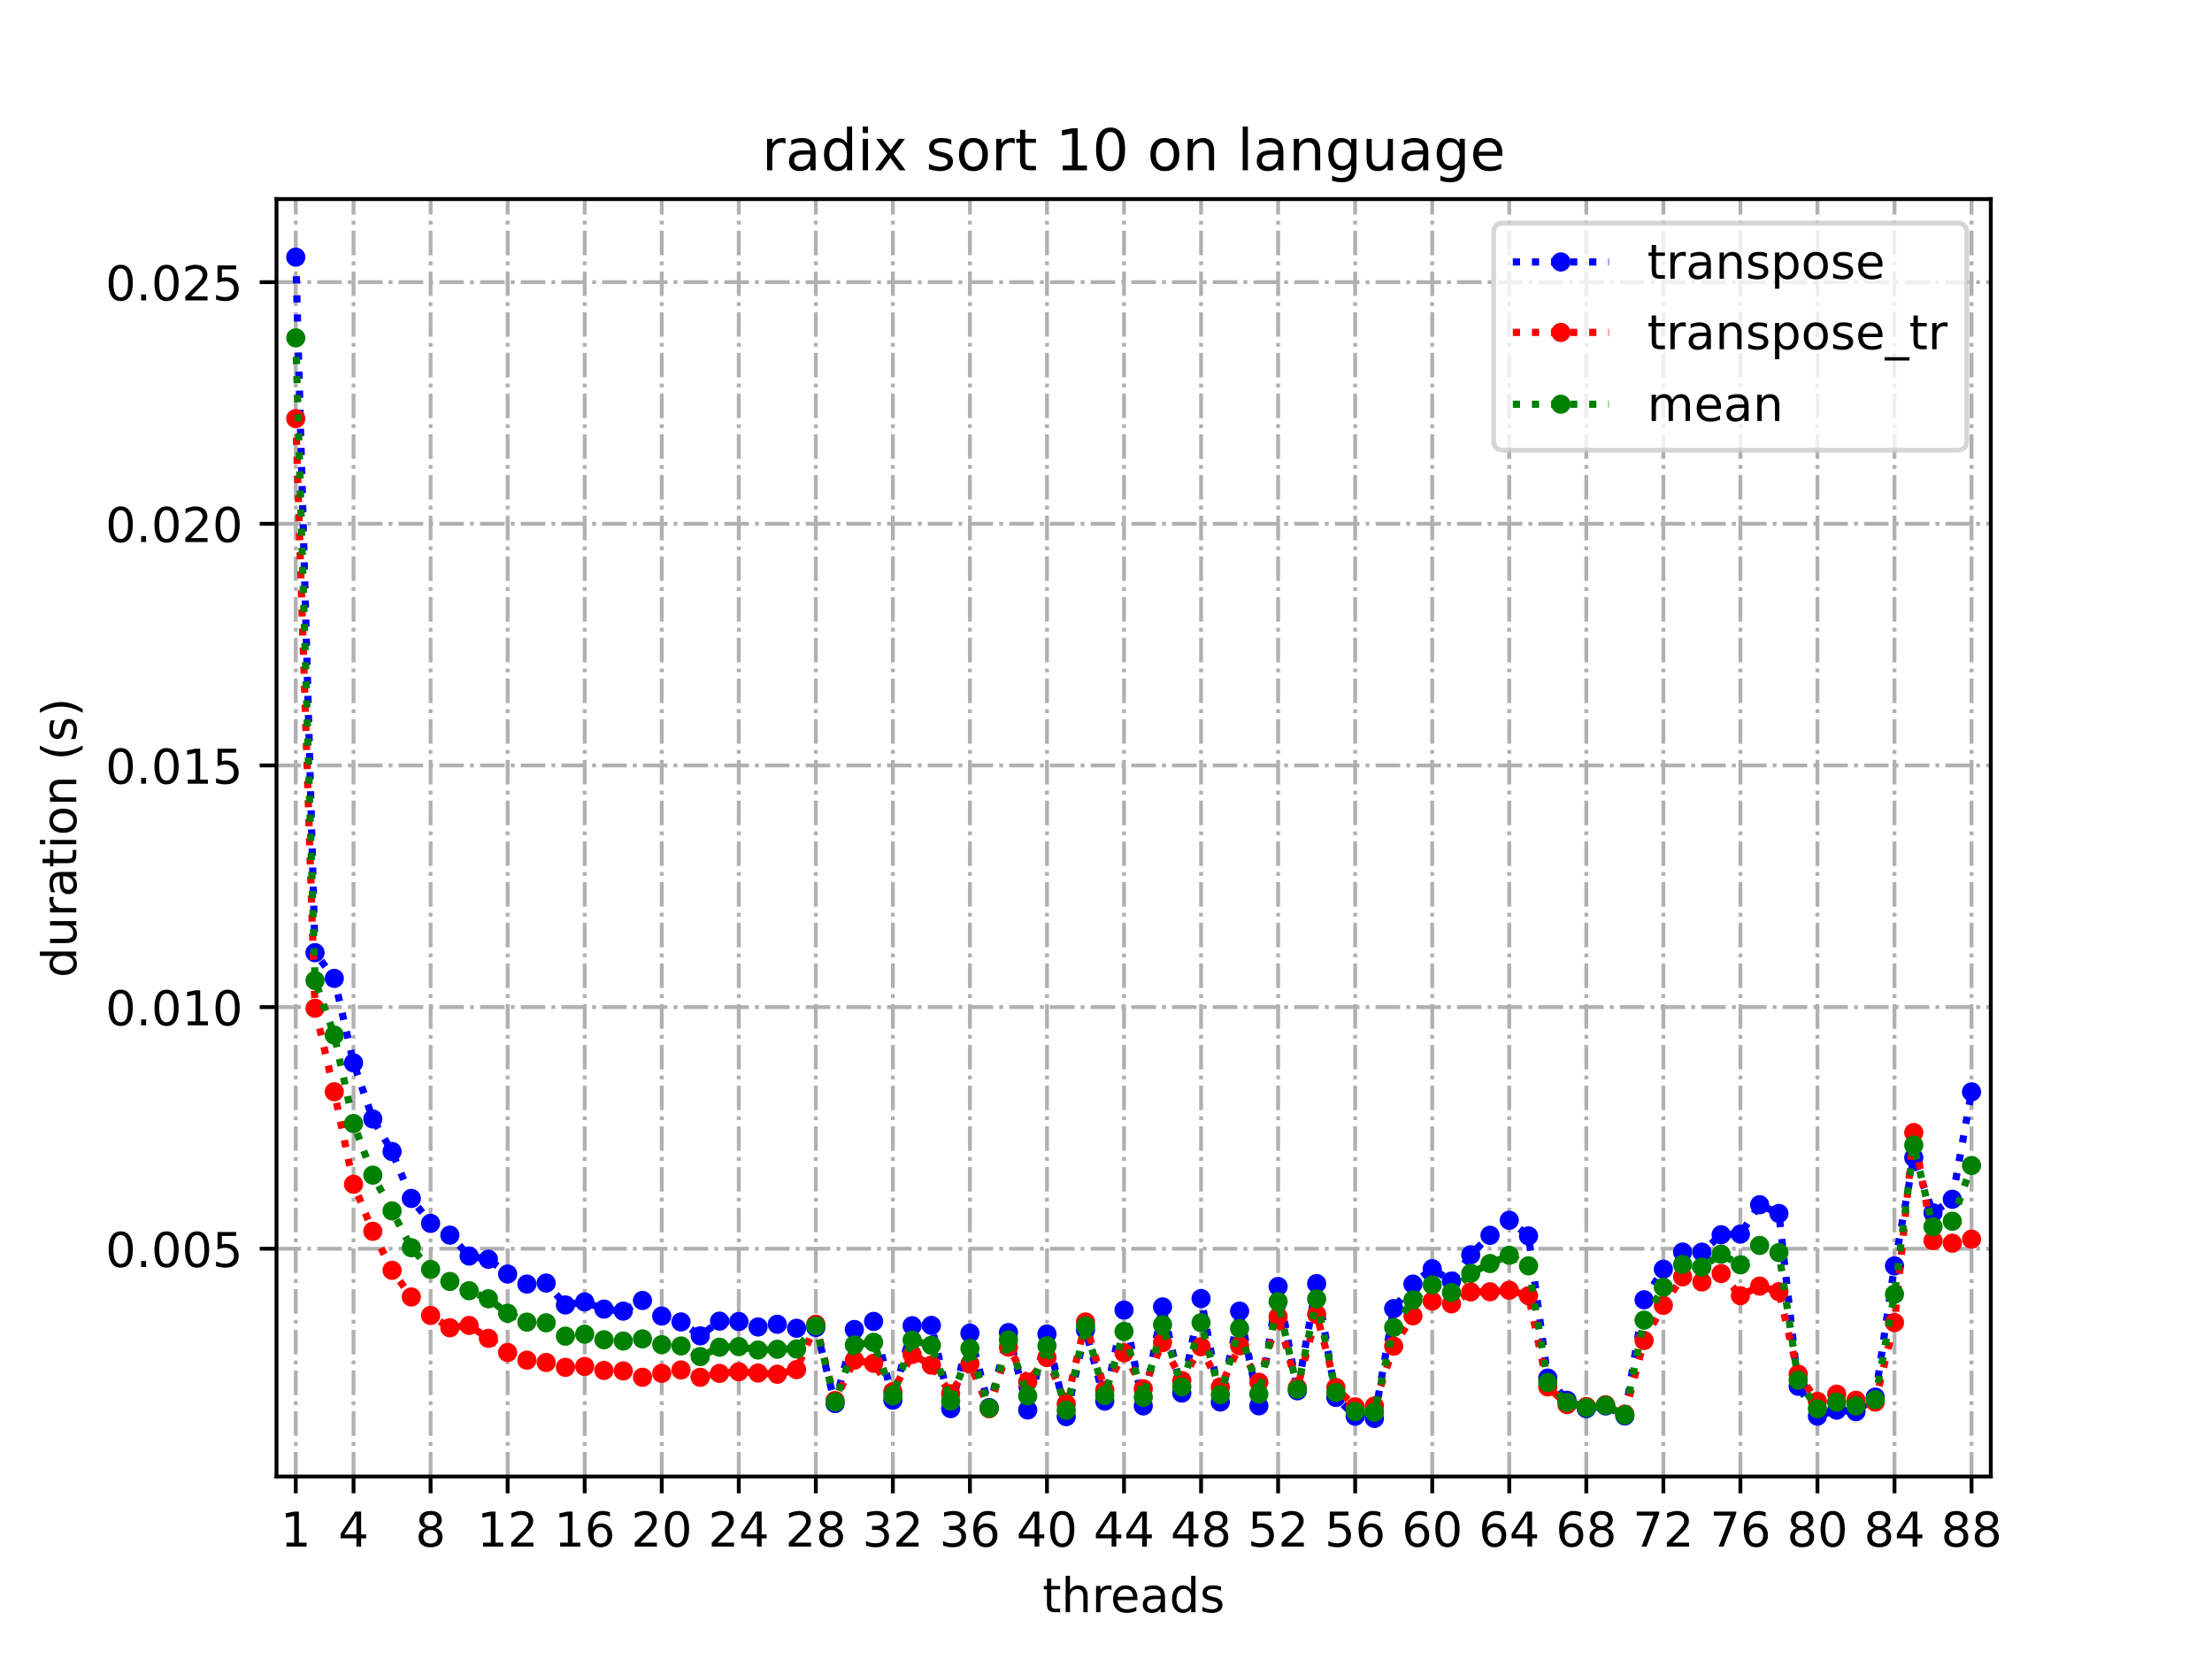 <?xml version="1.0" encoding="utf-8" standalone="no"?>
<!DOCTYPE svg PUBLIC "-//W3C//DTD SVG 1.1//EN"
  "http://www.w3.org/Graphics/SVG/1.1/DTD/svg11.dtd">
<!-- Created with matplotlib (https://matplotlib.org/) -->
<svg height="345.6pt" version="1.1" viewBox="0 0 460.8 345.6" width="460.8pt" xmlns="http://www.w3.org/2000/svg" xmlns:xlink="http://www.w3.org/1999/xlink">
 <defs>
  <style type="text/css">*{stroke-linecap:butt;stroke-linejoin:round;}</style>
 </defs>
 <g id="figure_1">
  <g id="patch_1">
   <path d="M 0 345.6 
L 460.8 345.6 
L 460.8 0 
L 0 0 
z
" style="fill:#ffffff;"/>
  </g>
  <g id="axes_1">
   <g id="patch_2">
    <path d="M 57.6 307.584 
L 414.72 307.584 
L 414.72 41.472 
L 57.6 41.472 
z
" style="fill:#ffffff;"/>
   </g>
   <g id="matplotlib.axis_1">
    <g id="xtick_1">
     <g id="line2d_1">
      <path clip-path="url(#pbaefa2d137)" d="M 61.613 307.584 
L 61.613 41.472 
" style="fill:none;stroke:#b0b0b0;stroke-dasharray:5.12,1.28,0.8,1.28;stroke-dashoffset:0;stroke-width:0.8;"/>
     </g>
     <g id="line2d_2">
      <defs>
       <path d="M 0 0 
L 0 3.5 
" id="m10e0e98d38" style="stroke:#000000;stroke-width:0.8;"/>
      </defs>
      <g>
       <use style="stroke:#000000;stroke-width:0.8;" x="61.613" xlink:href="#m10e0e98d38" y="307.584"/>
      </g>
     </g>
     <g id="text_1">
      <!-- 1 -->
      <g transform="translate(58.431 322.182)scale(0.1 -0.1)">
       <defs>
        <path d="M 12.406 8.297 
L 28.516 8.297 
L 28.516 63.922 
L 10.984 60.406 
L 10.984 69.391 
L 28.422 72.906 
L 38.281 72.906 
L 38.281 8.297 
L 54.391 8.297 
L 54.391 0 
L 12.406 0 
z
" id="DejaVuSans-49"/>
       </defs>
       <use xlink:href="#DejaVuSans-49"/>
      </g>
     </g>
    </g>
    <g id="xtick_2">
     <g id="line2d_3">
      <path clip-path="url(#pbaefa2d137)" d="M 73.65 307.584 
L 73.65 41.472 
" style="fill:none;stroke:#b0b0b0;stroke-dasharray:5.12,1.28,0.8,1.28;stroke-dashoffset:0;stroke-width:0.8;"/>
     </g>
     <g id="line2d_4">
      <g>
       <use style="stroke:#000000;stroke-width:0.8;" x="73.65" xlink:href="#m10e0e98d38" y="307.584"/>
      </g>
     </g>
     <g id="text_2">
      <!-- 4 -->
      <g transform="translate(70.469 322.182)scale(0.1 -0.1)">
       <defs>
        <path d="M 37.797 64.312 
L 12.891 25.391 
L 37.797 25.391 
z
M 35.203 72.906 
L 47.609 72.906 
L 47.609 25.391 
L 58.016 25.391 
L 58.016 17.188 
L 47.609 17.188 
L 47.609 0 
L 37.797 0 
L 37.797 17.188 
L 4.891 17.188 
L 4.891 26.703 
z
" id="DejaVuSans-52"/>
       </defs>
       <use xlink:href="#DejaVuSans-52"/>
      </g>
     </g>
    </g>
    <g id="xtick_3">
     <g id="line2d_5">
      <path clip-path="url(#pbaefa2d137)" d="M 89.701 307.584 
L 89.701 41.472 
" style="fill:none;stroke:#b0b0b0;stroke-dasharray:5.12,1.28,0.8,1.28;stroke-dashoffset:0;stroke-width:0.8;"/>
     </g>
     <g id="line2d_6">
      <g>
       <use style="stroke:#000000;stroke-width:0.8;" x="89.701" xlink:href="#m10e0e98d38" y="307.584"/>
      </g>
     </g>
     <g id="text_3">
      <!-- 8 -->
      <g transform="translate(86.519 322.182)scale(0.1 -0.1)">
       <defs>
        <path d="M 31.781 34.625 
Q 24.75 34.625 20.719 30.859 
Q 16.703 27.094 16.703 20.516 
Q 16.703 13.922 20.719 10.156 
Q 24.75 6.391 31.781 6.391 
Q 38.812 6.391 42.859 10.172 
Q 46.922 13.969 46.922 20.516 
Q 46.922 27.094 42.891 30.859 
Q 38.875 34.625 31.781 34.625 
z
M 21.922 38.812 
Q 15.578 40.375 12.031 44.719 
Q 8.5 49.078 8.5 55.328 
Q 8.5 64.062 14.719 69.141 
Q 20.953 74.219 31.781 74.219 
Q 42.672 74.219 48.875 69.141 
Q 55.078 64.062 55.078 55.328 
Q 55.078 49.078 51.531 44.719 
Q 48 40.375 41.703 38.812 
Q 48.828 37.156 52.797 32.312 
Q 56.781 27.484 56.781 20.516 
Q 56.781 9.906 50.312 4.234 
Q 43.844 -1.422 31.781 -1.422 
Q 19.734 -1.422 13.25 4.234 
Q 6.781 9.906 6.781 20.516 
Q 6.781 27.484 10.781 32.312 
Q 14.797 37.156 21.922 38.812 
z
M 18.312 54.391 
Q 18.312 48.734 21.844 45.562 
Q 25.391 42.391 31.781 42.391 
Q 38.141 42.391 41.719 45.562 
Q 45.312 48.734 45.312 54.391 
Q 45.312 60.062 41.719 63.234 
Q 38.141 66.406 31.781 66.406 
Q 25.391 66.406 21.844 63.234 
Q 18.312 60.062 18.312 54.391 
z
" id="DejaVuSans-56"/>
       </defs>
       <use xlink:href="#DejaVuSans-56"/>
      </g>
     </g>
    </g>
    <g id="xtick_4">
     <g id="line2d_7">
      <path clip-path="url(#pbaefa2d137)" d="M 105.751 307.584 
L 105.751 41.472 
" style="fill:none;stroke:#b0b0b0;stroke-dasharray:5.12,1.28,0.8,1.28;stroke-dashoffset:0;stroke-width:0.8;"/>
     </g>
     <g id="line2d_8">
      <g>
       <use style="stroke:#000000;stroke-width:0.8;" x="105.751" xlink:href="#m10e0e98d38" y="307.584"/>
      </g>
     </g>
     <g id="text_4">
      <!-- 12 -->
      <g transform="translate(99.389 322.182)scale(0.1 -0.1)">
       <defs>
        <path d="M 19.188 8.297 
L 53.609 8.297 
L 53.609 0 
L 7.328 0 
L 7.328 8.297 
Q 12.938 14.109 22.625 23.891 
Q 32.328 33.688 34.812 36.531 
Q 39.547 41.844 41.422 45.531 
Q 43.312 49.219 43.312 52.781 
Q 43.312 58.594 39.234 62.25 
Q 35.156 65.922 28.609 65.922 
Q 23.969 65.922 18.812 64.312 
Q 13.672 62.703 7.812 59.422 
L 7.812 69.391 
Q 13.766 71.781 18.938 73 
Q 24.125 74.219 28.422 74.219 
Q 39.75 74.219 46.484 68.547 
Q 53.219 62.891 53.219 53.422 
Q 53.219 48.922 51.531 44.891 
Q 49.859 40.875 45.406 35.406 
Q 44.188 33.984 37.641 27.219 
Q 31.109 20.453 19.188 8.297 
z
" id="DejaVuSans-50"/>
       </defs>
       <use xlink:href="#DejaVuSans-49"/>
       <use x="63.623" xlink:href="#DejaVuSans-50"/>
      </g>
     </g>
    </g>
    <g id="xtick_5">
     <g id="line2d_9">
      <path clip-path="url(#pbaefa2d137)" d="M 121.801 307.584 
L 121.801 41.472 
" style="fill:none;stroke:#b0b0b0;stroke-dasharray:5.12,1.28,0.8,1.28;stroke-dashoffset:0;stroke-width:0.8;"/>
     </g>
     <g id="line2d_10">
      <g>
       <use style="stroke:#000000;stroke-width:0.8;" x="121.801" xlink:href="#m10e0e98d38" y="307.584"/>
      </g>
     </g>
     <g id="text_5">
      <!-- 16 -->
      <g transform="translate(115.439 322.182)scale(0.1 -0.1)">
       <defs>
        <path d="M 33.016 40.375 
Q 26.375 40.375 22.484 35.828 
Q 18.609 31.297 18.609 23.391 
Q 18.609 15.531 22.484 10.953 
Q 26.375 6.391 33.016 6.391 
Q 39.656 6.391 43.531 10.953 
Q 47.406 15.531 47.406 23.391 
Q 47.406 31.297 43.531 35.828 
Q 39.656 40.375 33.016 40.375 
z
M 52.594 71.297 
L 52.594 62.312 
Q 48.875 64.062 45.094 64.984 
Q 41.312 65.922 37.594 65.922 
Q 27.828 65.922 22.672 59.328 
Q 17.531 52.734 16.797 39.406 
Q 19.672 43.656 24.016 45.922 
Q 28.375 48.188 33.594 48.188 
Q 44.578 48.188 50.953 41.516 
Q 57.328 34.859 57.328 23.391 
Q 57.328 12.156 50.688 5.359 
Q 44.047 -1.422 33.016 -1.422 
Q 20.359 -1.422 13.672 8.266 
Q 6.984 17.969 6.984 36.375 
Q 6.984 53.656 15.188 63.938 
Q 23.391 74.219 37.203 74.219 
Q 40.922 74.219 44.703 73.484 
Q 48.484 72.75 52.594 71.297 
z
" id="DejaVuSans-54"/>
       </defs>
       <use xlink:href="#DejaVuSans-49"/>
       <use x="63.623" xlink:href="#DejaVuSans-54"/>
      </g>
     </g>
    </g>
    <g id="xtick_6">
     <g id="line2d_11">
      <path clip-path="url(#pbaefa2d137)" d="M 137.852 307.584 
L 137.852 41.472 
" style="fill:none;stroke:#b0b0b0;stroke-dasharray:5.12,1.28,0.8,1.28;stroke-dashoffset:0;stroke-width:0.8;"/>
     </g>
     <g id="line2d_12">
      <g>
       <use style="stroke:#000000;stroke-width:0.8;" x="137.852" xlink:href="#m10e0e98d38" y="307.584"/>
      </g>
     </g>
     <g id="text_6">
      <!-- 20 -->
      <g transform="translate(131.489 322.182)scale(0.1 -0.1)">
       <defs>
        <path d="M 31.781 66.406 
Q 24.172 66.406 20.328 58.906 
Q 16.5 51.422 16.5 36.375 
Q 16.5 21.391 20.328 13.891 
Q 24.172 6.391 31.781 6.391 
Q 39.453 6.391 43.281 13.891 
Q 47.125 21.391 47.125 36.375 
Q 47.125 51.422 43.281 58.906 
Q 39.453 66.406 31.781 66.406 
z
M 31.781 74.219 
Q 44.047 74.219 50.516 64.516 
Q 56.984 54.828 56.984 36.375 
Q 56.984 17.969 50.516 8.266 
Q 44.047 -1.422 31.781 -1.422 
Q 19.531 -1.422 13.062 8.266 
Q 6.594 17.969 6.594 36.375 
Q 6.594 54.828 13.062 64.516 
Q 19.531 74.219 31.781 74.219 
z
" id="DejaVuSans-48"/>
       </defs>
       <use xlink:href="#DejaVuSans-50"/>
       <use x="63.623" xlink:href="#DejaVuSans-48"/>
      </g>
     </g>
    </g>
    <g id="xtick_7">
     <g id="line2d_13">
      <path clip-path="url(#pbaefa2d137)" d="M 153.902 307.584 
L 153.902 41.472 
" style="fill:none;stroke:#b0b0b0;stroke-dasharray:5.12,1.28,0.8,1.28;stroke-dashoffset:0;stroke-width:0.8;"/>
     </g>
     <g id="line2d_14">
      <g>
       <use style="stroke:#000000;stroke-width:0.8;" x="153.902" xlink:href="#m10e0e98d38" y="307.584"/>
      </g>
     </g>
     <g id="text_7">
      <!-- 24 -->
      <g transform="translate(147.54 322.182)scale(0.1 -0.1)">
       <use xlink:href="#DejaVuSans-50"/>
       <use x="63.623" xlink:href="#DejaVuSans-52"/>
      </g>
     </g>
    </g>
    <g id="xtick_8">
     <g id="line2d_15">
      <path clip-path="url(#pbaefa2d137)" d="M 169.952 307.584 
L 169.952 41.472 
" style="fill:none;stroke:#b0b0b0;stroke-dasharray:5.12,1.28,0.8,1.28;stroke-dashoffset:0;stroke-width:0.8;"/>
     </g>
     <g id="line2d_16">
      <g>
       <use style="stroke:#000000;stroke-width:0.8;" x="169.952" xlink:href="#m10e0e98d38" y="307.584"/>
      </g>
     </g>
     <g id="text_8">
      <!-- 28 -->
      <g transform="translate(163.59 322.182)scale(0.1 -0.1)">
       <use xlink:href="#DejaVuSans-50"/>
       <use x="63.623" xlink:href="#DejaVuSans-56"/>
      </g>
     </g>
    </g>
    <g id="xtick_9">
     <g id="line2d_17">
      <path clip-path="url(#pbaefa2d137)" d="M 186.003 307.584 
L 186.003 41.472 
" style="fill:none;stroke:#b0b0b0;stroke-dasharray:5.12,1.28,0.8,1.28;stroke-dashoffset:0;stroke-width:0.8;"/>
     </g>
     <g id="line2d_18">
      <g>
       <use style="stroke:#000000;stroke-width:0.8;" x="186.003" xlink:href="#m10e0e98d38" y="307.584"/>
      </g>
     </g>
     <g id="text_9">
      <!-- 32 -->
      <g transform="translate(179.64 322.182)scale(0.1 -0.1)">
       <defs>
        <path d="M 40.578 39.312 
Q 47.656 37.797 51.625 33 
Q 55.609 28.219 55.609 21.188 
Q 55.609 10.406 48.188 4.484 
Q 40.766 -1.422 27.094 -1.422 
Q 22.516 -1.422 17.656 -0.516 
Q 12.797 0.391 7.625 2.203 
L 7.625 11.719 
Q 11.719 9.328 16.594 8.109 
Q 21.484 6.891 26.812 6.891 
Q 36.078 6.891 40.938 10.547 
Q 45.797 14.203 45.797 21.188 
Q 45.797 27.641 41.281 31.266 
Q 36.766 34.906 28.719 34.906 
L 20.219 34.906 
L 20.219 43.016 
L 29.109 43.016 
Q 36.375 43.016 40.234 45.922 
Q 44.094 48.828 44.094 54.297 
Q 44.094 59.906 40.109 62.906 
Q 36.141 65.922 28.719 65.922 
Q 24.656 65.922 20.016 65.031 
Q 15.375 64.156 9.812 62.312 
L 9.812 71.094 
Q 15.438 72.656 20.344 73.438 
Q 25.25 74.219 29.594 74.219 
Q 40.828 74.219 47.359 69.109 
Q 53.906 64.016 53.906 55.328 
Q 53.906 49.266 50.438 45.094 
Q 46.969 40.922 40.578 39.312 
z
" id="DejaVuSans-51"/>
       </defs>
       <use xlink:href="#DejaVuSans-51"/>
       <use x="63.623" xlink:href="#DejaVuSans-50"/>
      </g>
     </g>
    </g>
    <g id="xtick_10">
     <g id="line2d_19">
      <path clip-path="url(#pbaefa2d137)" d="M 202.053 307.584 
L 202.053 41.472 
" style="fill:none;stroke:#b0b0b0;stroke-dasharray:5.12,1.28,0.8,1.28;stroke-dashoffset:0;stroke-width:0.8;"/>
     </g>
     <g id="line2d_20">
      <g>
       <use style="stroke:#000000;stroke-width:0.8;" x="202.053" xlink:href="#m10e0e98d38" y="307.584"/>
      </g>
     </g>
     <g id="text_10">
      <!-- 36 -->
      <g transform="translate(195.691 322.182)scale(0.1 -0.1)">
       <use xlink:href="#DejaVuSans-51"/>
       <use x="63.623" xlink:href="#DejaVuSans-54"/>
      </g>
     </g>
    </g>
    <g id="xtick_11">
     <g id="line2d_21">
      <path clip-path="url(#pbaefa2d137)" d="M 218.103 307.584 
L 218.103 41.472 
" style="fill:none;stroke:#b0b0b0;stroke-dasharray:5.12,1.28,0.8,1.28;stroke-dashoffset:0;stroke-width:0.8;"/>
     </g>
     <g id="line2d_22">
      <g>
       <use style="stroke:#000000;stroke-width:0.8;" x="218.103" xlink:href="#m10e0e98d38" y="307.584"/>
      </g>
     </g>
     <g id="text_11">
      <!-- 40 -->
      <g transform="translate(211.741 322.182)scale(0.1 -0.1)">
       <use xlink:href="#DejaVuSans-52"/>
       <use x="63.623" xlink:href="#DejaVuSans-48"/>
      </g>
     </g>
    </g>
    <g id="xtick_12">
     <g id="line2d_23">
      <path clip-path="url(#pbaefa2d137)" d="M 234.154 307.584 
L 234.154 41.472 
" style="fill:none;stroke:#b0b0b0;stroke-dasharray:5.12,1.28,0.8,1.28;stroke-dashoffset:0;stroke-width:0.8;"/>
     </g>
     <g id="line2d_24">
      <g>
       <use style="stroke:#000000;stroke-width:0.8;" x="234.154" xlink:href="#m10e0e98d38" y="307.584"/>
      </g>
     </g>
     <g id="text_12">
      <!-- 44 -->
      <g transform="translate(227.791 322.182)scale(0.1 -0.1)">
       <use xlink:href="#DejaVuSans-52"/>
       <use x="63.623" xlink:href="#DejaVuSans-52"/>
      </g>
     </g>
    </g>
    <g id="xtick_13">
     <g id="line2d_25">
      <path clip-path="url(#pbaefa2d137)" d="M 250.204 307.584 
L 250.204 41.472 
" style="fill:none;stroke:#b0b0b0;stroke-dasharray:5.12,1.28,0.8,1.28;stroke-dashoffset:0;stroke-width:0.8;"/>
     </g>
     <g id="line2d_26">
      <g>
       <use style="stroke:#000000;stroke-width:0.8;" x="250.204" xlink:href="#m10e0e98d38" y="307.584"/>
      </g>
     </g>
     <g id="text_13">
      <!-- 48 -->
      <g transform="translate(243.842 322.182)scale(0.1 -0.1)">
       <use xlink:href="#DejaVuSans-52"/>
       <use x="63.623" xlink:href="#DejaVuSans-56"/>
      </g>
     </g>
    </g>
    <g id="xtick_14">
     <g id="line2d_27">
      <path clip-path="url(#pbaefa2d137)" d="M 266.254 307.584 
L 266.254 41.472 
" style="fill:none;stroke:#b0b0b0;stroke-dasharray:5.12,1.28,0.8,1.28;stroke-dashoffset:0;stroke-width:0.8;"/>
     </g>
     <g id="line2d_28">
      <g>
       <use style="stroke:#000000;stroke-width:0.8;" x="266.254" xlink:href="#m10e0e98d38" y="307.584"/>
      </g>
     </g>
     <g id="text_14">
      <!-- 52 -->
      <g transform="translate(259.892 322.182)scale(0.1 -0.1)">
       <defs>
        <path d="M 10.797 72.906 
L 49.516 72.906 
L 49.516 64.594 
L 19.828 64.594 
L 19.828 46.734 
Q 21.969 47.469 24.109 47.828 
Q 26.266 48.188 28.422 48.188 
Q 40.625 48.188 47.75 41.5 
Q 54.891 34.812 54.891 23.391 
Q 54.891 11.625 47.562 5.094 
Q 40.234 -1.422 26.906 -1.422 
Q 22.312 -1.422 17.547 -0.641 
Q 12.797 0.141 7.719 1.703 
L 7.719 11.625 
Q 12.109 9.234 16.797 8.062 
Q 21.484 6.891 26.703 6.891 
Q 35.156 6.891 40.078 11.328 
Q 45.016 15.766 45.016 23.391 
Q 45.016 31 40.078 35.438 
Q 35.156 39.891 26.703 39.891 
Q 22.75 39.891 18.812 39.016 
Q 14.891 38.141 10.797 36.281 
z
" id="DejaVuSans-53"/>
       </defs>
       <use xlink:href="#DejaVuSans-53"/>
       <use x="63.623" xlink:href="#DejaVuSans-50"/>
      </g>
     </g>
    </g>
    <g id="xtick_15">
     <g id="line2d_29">
      <path clip-path="url(#pbaefa2d137)" d="M 282.305 307.584 
L 282.305 41.472 
" style="fill:none;stroke:#b0b0b0;stroke-dasharray:5.12,1.28,0.8,1.28;stroke-dashoffset:0;stroke-width:0.8;"/>
     </g>
     <g id="line2d_30">
      <g>
       <use style="stroke:#000000;stroke-width:0.8;" x="282.305" xlink:href="#m10e0e98d38" y="307.584"/>
      </g>
     </g>
     <g id="text_15">
      <!-- 56 -->
      <g transform="translate(275.942 322.182)scale(0.1 -0.1)">
       <use xlink:href="#DejaVuSans-53"/>
       <use x="63.623" xlink:href="#DejaVuSans-54"/>
      </g>
     </g>
    </g>
    <g id="xtick_16">
     <g id="line2d_31">
      <path clip-path="url(#pbaefa2d137)" d="M 298.355 307.584 
L 298.355 41.472 
" style="fill:none;stroke:#b0b0b0;stroke-dasharray:5.12,1.28,0.8,1.28;stroke-dashoffset:0;stroke-width:0.8;"/>
     </g>
     <g id="line2d_32">
      <g>
       <use style="stroke:#000000;stroke-width:0.8;" x="298.355" xlink:href="#m10e0e98d38" y="307.584"/>
      </g>
     </g>
     <g id="text_16">
      <!-- 60 -->
      <g transform="translate(291.993 322.182)scale(0.1 -0.1)">
       <use xlink:href="#DejaVuSans-54"/>
       <use x="63.623" xlink:href="#DejaVuSans-48"/>
      </g>
     </g>
    </g>
    <g id="xtick_17">
     <g id="line2d_33">
      <path clip-path="url(#pbaefa2d137)" d="M 314.405 307.584 
L 314.405 41.472 
" style="fill:none;stroke:#b0b0b0;stroke-dasharray:5.12,1.28,0.8,1.28;stroke-dashoffset:0;stroke-width:0.8;"/>
     </g>
     <g id="line2d_34">
      <g>
       <use style="stroke:#000000;stroke-width:0.8;" x="314.405" xlink:href="#m10e0e98d38" y="307.584"/>
      </g>
     </g>
     <g id="text_17">
      <!-- 64 -->
      <g transform="translate(308.043 322.182)scale(0.1 -0.1)">
       <use xlink:href="#DejaVuSans-54"/>
       <use x="63.623" xlink:href="#DejaVuSans-52"/>
      </g>
     </g>
    </g>
    <g id="xtick_18">
     <g id="line2d_35">
      <path clip-path="url(#pbaefa2d137)" d="M 330.456 307.584 
L 330.456 41.472 
" style="fill:none;stroke:#b0b0b0;stroke-dasharray:5.12,1.28,0.8,1.28;stroke-dashoffset:0;stroke-width:0.8;"/>
     </g>
     <g id="line2d_36">
      <g>
       <use style="stroke:#000000;stroke-width:0.8;" x="330.456" xlink:href="#m10e0e98d38" y="307.584"/>
      </g>
     </g>
     <g id="text_18">
      <!-- 68 -->
      <g transform="translate(324.093 322.182)scale(0.1 -0.1)">
       <use xlink:href="#DejaVuSans-54"/>
       <use x="63.623" xlink:href="#DejaVuSans-56"/>
      </g>
     </g>
    </g>
    <g id="xtick_19">
     <g id="line2d_37">
      <path clip-path="url(#pbaefa2d137)" d="M 346.506 307.584 
L 346.506 41.472 
" style="fill:none;stroke:#b0b0b0;stroke-dasharray:5.12,1.28,0.8,1.28;stroke-dashoffset:0;stroke-width:0.8;"/>
     </g>
     <g id="line2d_38">
      <g>
       <use style="stroke:#000000;stroke-width:0.8;" x="346.506" xlink:href="#m10e0e98d38" y="307.584"/>
      </g>
     </g>
     <g id="text_19">
      <!-- 72 -->
      <g transform="translate(340.144 322.182)scale(0.1 -0.1)">
       <defs>
        <path d="M 8.203 72.906 
L 55.078 72.906 
L 55.078 68.703 
L 28.609 0 
L 18.312 0 
L 43.219 64.594 
L 8.203 64.594 
z
" id="DejaVuSans-55"/>
       </defs>
       <use xlink:href="#DejaVuSans-55"/>
       <use x="63.623" xlink:href="#DejaVuSans-50"/>
      </g>
     </g>
    </g>
    <g id="xtick_20">
     <g id="line2d_39">
      <path clip-path="url(#pbaefa2d137)" d="M 362.556 307.584 
L 362.556 41.472 
" style="fill:none;stroke:#b0b0b0;stroke-dasharray:5.12,1.28,0.8,1.28;stroke-dashoffset:0;stroke-width:0.8;"/>
     </g>
     <g id="line2d_40">
      <g>
       <use style="stroke:#000000;stroke-width:0.8;" x="362.556" xlink:href="#m10e0e98d38" y="307.584"/>
      </g>
     </g>
     <g id="text_20">
      <!-- 76 -->
      <g transform="translate(356.194 322.182)scale(0.1 -0.1)">
       <use xlink:href="#DejaVuSans-55"/>
       <use x="63.623" xlink:href="#DejaVuSans-54"/>
      </g>
     </g>
    </g>
    <g id="xtick_21">
     <g id="line2d_41">
      <path clip-path="url(#pbaefa2d137)" d="M 378.607 307.584 
L 378.607 41.472 
" style="fill:none;stroke:#b0b0b0;stroke-dasharray:5.12,1.28,0.8,1.28;stroke-dashoffset:0;stroke-width:0.8;"/>
     </g>
     <g id="line2d_42">
      <g>
       <use style="stroke:#000000;stroke-width:0.8;" x="378.607" xlink:href="#m10e0e98d38" y="307.584"/>
      </g>
     </g>
     <g id="text_21">
      <!-- 80 -->
      <g transform="translate(372.244 322.182)scale(0.1 -0.1)">
       <use xlink:href="#DejaVuSans-56"/>
       <use x="63.623" xlink:href="#DejaVuSans-48"/>
      </g>
     </g>
    </g>
    <g id="xtick_22">
     <g id="line2d_43">
      <path clip-path="url(#pbaefa2d137)" d="M 394.657 307.584 
L 394.657 41.472 
" style="fill:none;stroke:#b0b0b0;stroke-dasharray:5.12,1.28,0.8,1.28;stroke-dashoffset:0;stroke-width:0.8;"/>
     </g>
     <g id="line2d_44">
      <g>
       <use style="stroke:#000000;stroke-width:0.8;" x="394.657" xlink:href="#m10e0e98d38" y="307.584"/>
      </g>
     </g>
     <g id="text_22">
      <!-- 84 -->
      <g transform="translate(388.295 322.182)scale(0.1 -0.1)">
       <use xlink:href="#DejaVuSans-56"/>
       <use x="63.623" xlink:href="#DejaVuSans-52"/>
      </g>
     </g>
    </g>
    <g id="xtick_23">
     <g id="line2d_45">
      <path clip-path="url(#pbaefa2d137)" d="M 410.707 307.584 
L 410.707 41.472 
" style="fill:none;stroke:#b0b0b0;stroke-dasharray:5.12,1.28,0.8,1.28;stroke-dashoffset:0;stroke-width:0.8;"/>
     </g>
     <g id="line2d_46">
      <g>
       <use style="stroke:#000000;stroke-width:0.8;" x="410.707" xlink:href="#m10e0e98d38" y="307.584"/>
      </g>
     </g>
     <g id="text_23">
      <!-- 88 -->
      <g transform="translate(404.345 322.182)scale(0.1 -0.1)">
       <use xlink:href="#DejaVuSans-56"/>
       <use x="63.623" xlink:href="#DejaVuSans-56"/>
      </g>
     </g>
    </g>
    <g id="text_24">
     <!-- threads -->
     <g transform="translate(217.169 335.861)scale(0.1 -0.1)">
      <defs>
       <path d="M 18.312 70.219 
L 18.312 54.688 
L 36.812 54.688 
L 36.812 47.703 
L 18.312 47.703 
L 18.312 18.016 
Q 18.312 11.328 20.141 9.422 
Q 21.969 7.516 27.594 7.516 
L 36.812 7.516 
L 36.812 0 
L 27.594 0 
Q 17.188 0 13.234 3.875 
Q 9.281 7.766 9.281 18.016 
L 9.281 47.703 
L 2.688 47.703 
L 2.688 54.688 
L 9.281 54.688 
L 9.281 70.219 
z
" id="DejaVuSans-116"/>
       <path d="M 54.891 33.016 
L 54.891 0 
L 45.906 0 
L 45.906 32.719 
Q 45.906 40.484 42.875 44.328 
Q 39.844 48.188 33.797 48.188 
Q 26.516 48.188 22.312 43.547 
Q 18.109 38.922 18.109 30.906 
L 18.109 0 
L 9.078 0 
L 9.078 75.984 
L 18.109 75.984 
L 18.109 46.188 
Q 21.344 51.125 25.703 53.562 
Q 30.078 56 35.797 56 
Q 45.219 56 50.047 50.172 
Q 54.891 44.344 54.891 33.016 
z
" id="DejaVuSans-104"/>
       <path d="M 41.109 46.297 
Q 39.594 47.172 37.812 47.578 
Q 36.031 48 33.891 48 
Q 26.266 48 22.188 43.047 
Q 18.109 38.094 18.109 28.812 
L 18.109 0 
L 9.078 0 
L 9.078 54.688 
L 18.109 54.688 
L 18.109 46.188 
Q 20.953 51.172 25.484 53.578 
Q 30.031 56 36.531 56 
Q 37.453 56 38.578 55.875 
Q 39.703 55.766 41.062 55.516 
z
" id="DejaVuSans-114"/>
       <path d="M 56.203 29.594 
L 56.203 25.203 
L 14.891 25.203 
Q 15.484 15.922 20.484 11.062 
Q 25.484 6.203 34.422 6.203 
Q 39.594 6.203 44.453 7.469 
Q 49.312 8.734 54.109 11.281 
L 54.109 2.781 
Q 49.266 0.734 44.188 -0.344 
Q 39.109 -1.422 33.891 -1.422 
Q 20.797 -1.422 13.156 6.188 
Q 5.516 13.812 5.516 26.812 
Q 5.516 40.234 12.766 48.109 
Q 20.016 56 32.328 56 
Q 43.359 56 49.781 48.891 
Q 56.203 41.797 56.203 29.594 
z
M 47.219 32.234 
Q 47.125 39.594 43.094 43.984 
Q 39.062 48.391 32.422 48.391 
Q 24.906 48.391 20.391 44.141 
Q 15.875 39.891 15.188 32.172 
z
" id="DejaVuSans-101"/>
       <path d="M 34.281 27.484 
Q 23.391 27.484 19.188 25 
Q 14.984 22.516 14.984 16.5 
Q 14.984 11.719 18.141 8.906 
Q 21.297 6.109 26.703 6.109 
Q 34.188 6.109 38.703 11.406 
Q 43.219 16.703 43.219 25.484 
L 43.219 27.484 
z
M 52.203 31.203 
L 52.203 0 
L 43.219 0 
L 43.219 8.297 
Q 40.141 3.328 35.547 0.953 
Q 30.953 -1.422 24.312 -1.422 
Q 15.922 -1.422 10.953 3.297 
Q 6 8.016 6 15.922 
Q 6 25.141 12.172 29.828 
Q 18.359 34.516 30.609 34.516 
L 43.219 34.516 
L 43.219 35.406 
Q 43.219 41.609 39.141 45 
Q 35.062 48.391 27.688 48.391 
Q 23 48.391 18.547 47.266 
Q 14.109 46.141 10.016 43.891 
L 10.016 52.203 
Q 14.938 54.109 19.578 55.047 
Q 24.219 56 28.609 56 
Q 40.484 56 46.344 49.844 
Q 52.203 43.703 52.203 31.203 
z
" id="DejaVuSans-97"/>
       <path d="M 45.406 46.391 
L 45.406 75.984 
L 54.391 75.984 
L 54.391 0 
L 45.406 0 
L 45.406 8.203 
Q 42.578 3.328 38.25 0.953 
Q 33.938 -1.422 27.875 -1.422 
Q 17.969 -1.422 11.734 6.484 
Q 5.516 14.406 5.516 27.297 
Q 5.516 40.188 11.734 48.094 
Q 17.969 56 27.875 56 
Q 33.938 56 38.25 53.625 
Q 42.578 51.266 45.406 46.391 
z
M 14.797 27.297 
Q 14.797 17.391 18.875 11.75 
Q 22.953 6.109 30.078 6.109 
Q 37.203 6.109 41.297 11.75 
Q 45.406 17.391 45.406 27.297 
Q 45.406 37.203 41.297 42.844 
Q 37.203 48.484 30.078 48.484 
Q 22.953 48.484 18.875 42.844 
Q 14.797 37.203 14.797 27.297 
z
" id="DejaVuSans-100"/>
       <path d="M 44.281 53.078 
L 44.281 44.578 
Q 40.484 46.531 36.375 47.5 
Q 32.281 48.484 27.875 48.484 
Q 21.188 48.484 17.844 46.438 
Q 14.5 44.391 14.5 40.281 
Q 14.5 37.156 16.891 35.375 
Q 19.281 33.594 26.516 31.984 
L 29.594 31.297 
Q 39.156 29.25 43.188 25.516 
Q 47.219 21.781 47.219 15.094 
Q 47.219 7.469 41.188 3.016 
Q 35.156 -1.422 24.609 -1.422 
Q 20.219 -1.422 15.453 -0.562 
Q 10.688 0.297 5.422 2 
L 5.422 11.281 
Q 10.406 8.688 15.234 7.391 
Q 20.062 6.109 24.812 6.109 
Q 31.156 6.109 34.562 8.281 
Q 37.984 10.453 37.984 14.406 
Q 37.984 18.062 35.516 20.016 
Q 33.062 21.969 24.703 23.781 
L 21.578 24.516 
Q 13.234 26.266 9.516 29.906 
Q 5.812 33.547 5.812 39.891 
Q 5.812 47.609 11.281 51.797 
Q 16.75 56 26.812 56 
Q 31.781 56 36.172 55.266 
Q 40.578 54.547 44.281 53.078 
z
" id="DejaVuSans-115"/>
      </defs>
      <use xlink:href="#DejaVuSans-116"/>
      <use x="39.209" xlink:href="#DejaVuSans-104"/>
      <use x="102.588" xlink:href="#DejaVuSans-114"/>
      <use x="141.451" xlink:href="#DejaVuSans-101"/>
      <use x="202.975" xlink:href="#DejaVuSans-97"/>
      <use x="264.254" xlink:href="#DejaVuSans-100"/>
      <use x="327.73" xlink:href="#DejaVuSans-115"/>
     </g>
    </g>
   </g>
   <g id="matplotlib.axis_2">
    <g id="ytick_1">
     <g id="line2d_47">
      <path clip-path="url(#pbaefa2d137)" d="M 57.6 260.135 
L 414.72 260.135 
" style="fill:none;stroke:#b0b0b0;stroke-dasharray:5.12,1.28,0.8,1.28;stroke-dashoffset:0;stroke-width:0.8;"/>
     </g>
     <g id="line2d_48">
      <defs>
       <path d="M 0 0 
L -3.5 0 
" id="md68d7e2e8d" style="stroke:#000000;stroke-width:0.8;"/>
      </defs>
      <g>
       <use style="stroke:#000000;stroke-width:0.8;" x="57.6" xlink:href="#md68d7e2e8d" y="260.135"/>
      </g>
     </g>
     <g id="text_25">
      <!-- 0.005 -->
      <g transform="translate(21.972 263.935)scale(0.1 -0.1)">
       <defs>
        <path d="M 10.688 12.406 
L 21 12.406 
L 21 0 
L 10.688 0 
z
" id="DejaVuSans-46"/>
       </defs>
       <use xlink:href="#DejaVuSans-48"/>
       <use x="63.623" xlink:href="#DejaVuSans-46"/>
       <use x="95.41" xlink:href="#DejaVuSans-48"/>
       <use x="159.033" xlink:href="#DejaVuSans-48"/>
       <use x="222.656" xlink:href="#DejaVuSans-53"/>
      </g>
     </g>
    </g>
    <g id="ytick_2">
     <g id="line2d_49">
      <path clip-path="url(#pbaefa2d137)" d="M 57.6 209.796 
L 414.72 209.796 
" style="fill:none;stroke:#b0b0b0;stroke-dasharray:5.12,1.28,0.8,1.28;stroke-dashoffset:0;stroke-width:0.8;"/>
     </g>
     <g id="line2d_50">
      <g>
       <use style="stroke:#000000;stroke-width:0.8;" x="57.6" xlink:href="#md68d7e2e8d" y="209.796"/>
      </g>
     </g>
     <g id="text_26">
      <!-- 0.010 -->
      <g transform="translate(21.972 213.595)scale(0.1 -0.1)">
       <use xlink:href="#DejaVuSans-48"/>
       <use x="63.623" xlink:href="#DejaVuSans-46"/>
       <use x="95.41" xlink:href="#DejaVuSans-48"/>
       <use x="159.033" xlink:href="#DejaVuSans-49"/>
       <use x="222.656" xlink:href="#DejaVuSans-48"/>
      </g>
     </g>
    </g>
    <g id="ytick_3">
     <g id="line2d_51">
      <path clip-path="url(#pbaefa2d137)" d="M 57.6 159.457 
L 414.72 159.457 
" style="fill:none;stroke:#b0b0b0;stroke-dasharray:5.12,1.28,0.8,1.28;stroke-dashoffset:0;stroke-width:0.8;"/>
     </g>
     <g id="line2d_52">
      <g>
       <use style="stroke:#000000;stroke-width:0.8;" x="57.6" xlink:href="#md68d7e2e8d" y="159.457"/>
      </g>
     </g>
     <g id="text_27">
      <!-- 0.015 -->
      <g transform="translate(21.972 163.256)scale(0.1 -0.1)">
       <use xlink:href="#DejaVuSans-48"/>
       <use x="63.623" xlink:href="#DejaVuSans-46"/>
       <use x="95.41" xlink:href="#DejaVuSans-48"/>
       <use x="159.033" xlink:href="#DejaVuSans-49"/>
       <use x="222.656" xlink:href="#DejaVuSans-53"/>
      </g>
     </g>
    </g>
    <g id="ytick_4">
     <g id="line2d_53">
      <path clip-path="url(#pbaefa2d137)" d="M 57.6 109.117 
L 414.72 109.117 
" style="fill:none;stroke:#b0b0b0;stroke-dasharray:5.12,1.28,0.8,1.28;stroke-dashoffset:0;stroke-width:0.8;"/>
     </g>
     <g id="line2d_54">
      <g>
       <use style="stroke:#000000;stroke-width:0.8;" x="57.6" xlink:href="#md68d7e2e8d" y="109.117"/>
      </g>
     </g>
     <g id="text_28">
      <!-- 0.020 -->
      <g transform="translate(21.972 112.916)scale(0.1 -0.1)">
       <use xlink:href="#DejaVuSans-48"/>
       <use x="63.623" xlink:href="#DejaVuSans-46"/>
       <use x="95.41" xlink:href="#DejaVuSans-48"/>
       <use x="159.033" xlink:href="#DejaVuSans-50"/>
       <use x="222.656" xlink:href="#DejaVuSans-48"/>
      </g>
     </g>
    </g>
    <g id="ytick_5">
     <g id="line2d_55">
      <path clip-path="url(#pbaefa2d137)" d="M 57.6 58.778 
L 414.72 58.778 
" style="fill:none;stroke:#b0b0b0;stroke-dasharray:5.12,1.28,0.8,1.28;stroke-dashoffset:0;stroke-width:0.8;"/>
     </g>
     <g id="line2d_56">
      <g>
       <use style="stroke:#000000;stroke-width:0.8;" x="57.6" xlink:href="#md68d7e2e8d" y="58.778"/>
      </g>
     </g>
     <g id="text_29">
      <!-- 0.025 -->
      <g transform="translate(21.972 62.577)scale(0.1 -0.1)">
       <use xlink:href="#DejaVuSans-48"/>
       <use x="63.623" xlink:href="#DejaVuSans-46"/>
       <use x="95.41" xlink:href="#DejaVuSans-48"/>
       <use x="159.033" xlink:href="#DejaVuSans-50"/>
       <use x="222.656" xlink:href="#DejaVuSans-53"/>
      </g>
     </g>
    </g>
    <g id="text_30">
     <!-- duration (s) -->
     <g transform="translate(15.892 203.663)rotate(-90)scale(0.1 -0.1)">
      <defs>
       <path d="M 8.5 21.578 
L 8.5 54.688 
L 17.484 54.688 
L 17.484 21.922 
Q 17.484 14.156 20.5 10.266 
Q 23.531 6.391 29.594 6.391 
Q 36.859 6.391 41.078 11.031 
Q 45.312 15.672 45.312 23.688 
L 45.312 54.688 
L 54.297 54.688 
L 54.297 0 
L 45.312 0 
L 45.312 8.406 
Q 42.047 3.422 37.719 1 
Q 33.406 -1.422 27.688 -1.422 
Q 18.266 -1.422 13.375 4.438 
Q 8.5 10.297 8.5 21.578 
z
M 31.109 56 
z
" id="DejaVuSans-117"/>
       <path d="M 9.422 54.688 
L 18.406 54.688 
L 18.406 0 
L 9.422 0 
z
M 9.422 75.984 
L 18.406 75.984 
L 18.406 64.594 
L 9.422 64.594 
z
" id="DejaVuSans-105"/>
       <path d="M 30.609 48.391 
Q 23.391 48.391 19.188 42.75 
Q 14.984 37.109 14.984 27.297 
Q 14.984 17.484 19.156 11.844 
Q 23.344 6.203 30.609 6.203 
Q 37.797 6.203 41.984 11.859 
Q 46.188 17.531 46.188 27.297 
Q 46.188 37.016 41.984 42.703 
Q 37.797 48.391 30.609 48.391 
z
M 30.609 56 
Q 42.328 56 49.016 48.375 
Q 55.719 40.766 55.719 27.297 
Q 55.719 13.875 49.016 6.219 
Q 42.328 -1.422 30.609 -1.422 
Q 18.844 -1.422 12.172 6.219 
Q 5.516 13.875 5.516 27.297 
Q 5.516 40.766 12.172 48.375 
Q 18.844 56 30.609 56 
z
" id="DejaVuSans-111"/>
       <path d="M 54.891 33.016 
L 54.891 0 
L 45.906 0 
L 45.906 32.719 
Q 45.906 40.484 42.875 44.328 
Q 39.844 48.188 33.797 48.188 
Q 26.516 48.188 22.312 43.547 
Q 18.109 38.922 18.109 30.906 
L 18.109 0 
L 9.078 0 
L 9.078 54.688 
L 18.109 54.688 
L 18.109 46.188 
Q 21.344 51.125 25.703 53.562 
Q 30.078 56 35.797 56 
Q 45.219 56 50.047 50.172 
Q 54.891 44.344 54.891 33.016 
z
" id="DejaVuSans-110"/>
       <path id="DejaVuSans-32"/>
       <path d="M 31 75.875 
Q 24.469 64.656 21.281 53.656 
Q 18.109 42.672 18.109 31.391 
Q 18.109 20.125 21.312 9.062 
Q 24.516 -2 31 -13.188 
L 23.188 -13.188 
Q 15.875 -1.703 12.234 9.375 
Q 8.594 20.453 8.594 31.391 
Q 8.594 42.281 12.203 53.312 
Q 15.828 64.359 23.188 75.875 
z
" id="DejaVuSans-40"/>
       <path d="M 8.016 75.875 
L 15.828 75.875 
Q 23.141 64.359 26.781 53.312 
Q 30.422 42.281 30.422 31.391 
Q 30.422 20.453 26.781 9.375 
Q 23.141 -1.703 15.828 -13.188 
L 8.016 -13.188 
Q 14.5 -2 17.703 9.062 
Q 20.906 20.125 20.906 31.391 
Q 20.906 42.672 17.703 53.656 
Q 14.5 64.656 8.016 75.875 
z
" id="DejaVuSans-41"/>
      </defs>
      <use xlink:href="#DejaVuSans-100"/>
      <use x="63.477" xlink:href="#DejaVuSans-117"/>
      <use x="126.855" xlink:href="#DejaVuSans-114"/>
      <use x="167.969" xlink:href="#DejaVuSans-97"/>
      <use x="229.248" xlink:href="#DejaVuSans-116"/>
      <use x="268.457" xlink:href="#DejaVuSans-105"/>
      <use x="296.24" xlink:href="#DejaVuSans-111"/>
      <use x="357.422" xlink:href="#DejaVuSans-110"/>
      <use x="420.801" xlink:href="#DejaVuSans-32"/>
      <use x="452.588" xlink:href="#DejaVuSans-40"/>
      <use x="491.602" xlink:href="#DejaVuSans-115"/>
      <use x="543.701" xlink:href="#DejaVuSans-41"/>
     </g>
    </g>
   </g>
   <g id="line2d_57">
    <path clip-path="url(#pbaefa2d137)" d="M 61.613 53.568 
L 65.625 198.464 
L 69.638 203.82 
L 73.65 221.413 
L 77.663 233.108 
L 81.676 239.883 
L 85.688 249.656 
L 89.701 254.853 
L 93.713 257.301 
L 97.726 261.654 
L 101.738 262.321 
L 105.751 265.403 
L 109.764 267.498 
L 113.776 267.287 
L 117.789 271.847 
L 121.801 271.212 
L 125.814 272.708 
L 129.827 273.131 
L 133.839 270.916 
L 137.852 274.157 
L 141.864 275.383 
L 145.877 278.284 
L 149.889 275.216 
L 153.902 275.293 
L 157.915 276.434 
L 161.927 275.867 
L 165.94 276.706 
L 169.952 276.537 
L 173.965 292.383 
L 177.978 276.956 
L 181.99 275.273 
L 186.003 291.678 
L 190.015 276.169 
L 194.028 276.106 
L 198.04 293.442 
L 202.053 277.72 
L 206.066 293.22 
L 210.078 277.593 
L 214.091 293.727 
L 218.103 277.903 
L 222.116 295.11 
L 226.129 277.035 
L 230.141 291.878 
L 234.154 272.916 
L 238.166 292.873 
L 242.179 272.251 
L 246.191 290.203 
L 250.204 270.511 
L 254.217 292.067 
L 258.229 273.13 
L 262.242 292.852 
L 266.254 268.001 
L 270.267 289.733 
L 274.28 267.397 
L 278.292 291.112 
L 282.305 295.023 
L 286.317 295.488 
L 290.33 272.609 
L 294.342 267.497 
L 298.355 264.291 
L 302.368 266.879 
L 306.38 261.391 
L 310.393 257.337 
L 314.405 254.203 
L 318.418 257.466 
L 322.431 287.077 
L 326.443 291.71 
L 330.456 293.455 
L 334.468 292.884 
L 338.481 294.969 
L 342.493 270.771 
L 346.506 264.398 
L 350.519 260.834 
L 354.531 260.847 
L 358.544 257.223 
L 362.556 257.085 
L 366.569 250.97 
L 370.582 252.788 
L 374.594 288.788 
L 378.607 295.004 
L 382.619 293.763 
L 386.632 294.081 
L 390.644 291.048 
L 394.657 263.711 
L 398.67 241.159 
L 402.682 252.662 
L 406.695 249.832 
L 410.707 227.458 
" style="fill:none;stroke:#0000ff;stroke-dasharray:1.5,2.475;stroke-dashoffset:0;stroke-width:1.5;"/>
    <defs>
     <path d="M 0 1.5 
C 0.398 1.5 0.779 1.342 1.061 1.061 
C 1.342 0.779 1.5 0.398 1.5 0 
C 1.5 -0.398 1.342 -0.779 1.061 -1.061 
C 0.779 -1.342 0.398 -1.5 0 -1.5 
C -0.398 -1.5 -0.779 -1.342 -1.061 -1.061 
C -1.342 -0.779 -1.5 -0.398 -1.5 0 
C -1.5 0.398 -1.342 0.779 -1.061 1.061 
C -0.779 1.342 -0.398 1.5 0 1.5 
z
" id="m53790b8941" style="stroke:#0000ff;"/>
    </defs>
    <g clip-path="url(#pbaefa2d137)">
     <use style="fill:#0000ff;stroke:#0000ff;" x="61.613" xlink:href="#m53790b8941" y="53.568"/>
     <use style="fill:#0000ff;stroke:#0000ff;" x="65.625" xlink:href="#m53790b8941" y="198.464"/>
     <use style="fill:#0000ff;stroke:#0000ff;" x="69.638" xlink:href="#m53790b8941" y="203.82"/>
     <use style="fill:#0000ff;stroke:#0000ff;" x="73.65" xlink:href="#m53790b8941" y="221.413"/>
     <use style="fill:#0000ff;stroke:#0000ff;" x="77.663" xlink:href="#m53790b8941" y="233.108"/>
     <use style="fill:#0000ff;stroke:#0000ff;" x="81.676" xlink:href="#m53790b8941" y="239.883"/>
     <use style="fill:#0000ff;stroke:#0000ff;" x="85.688" xlink:href="#m53790b8941" y="249.656"/>
     <use style="fill:#0000ff;stroke:#0000ff;" x="89.701" xlink:href="#m53790b8941" y="254.853"/>
     <use style="fill:#0000ff;stroke:#0000ff;" x="93.713" xlink:href="#m53790b8941" y="257.301"/>
     <use style="fill:#0000ff;stroke:#0000ff;" x="97.726" xlink:href="#m53790b8941" y="261.654"/>
     <use style="fill:#0000ff;stroke:#0000ff;" x="101.738" xlink:href="#m53790b8941" y="262.321"/>
     <use style="fill:#0000ff;stroke:#0000ff;" x="105.751" xlink:href="#m53790b8941" y="265.403"/>
     <use style="fill:#0000ff;stroke:#0000ff;" x="109.764" xlink:href="#m53790b8941" y="267.498"/>
     <use style="fill:#0000ff;stroke:#0000ff;" x="113.776" xlink:href="#m53790b8941" y="267.287"/>
     <use style="fill:#0000ff;stroke:#0000ff;" x="117.789" xlink:href="#m53790b8941" y="271.847"/>
     <use style="fill:#0000ff;stroke:#0000ff;" x="121.801" xlink:href="#m53790b8941" y="271.212"/>
     <use style="fill:#0000ff;stroke:#0000ff;" x="125.814" xlink:href="#m53790b8941" y="272.708"/>
     <use style="fill:#0000ff;stroke:#0000ff;" x="129.827" xlink:href="#m53790b8941" y="273.131"/>
     <use style="fill:#0000ff;stroke:#0000ff;" x="133.839" xlink:href="#m53790b8941" y="270.916"/>
     <use style="fill:#0000ff;stroke:#0000ff;" x="137.852" xlink:href="#m53790b8941" y="274.157"/>
     <use style="fill:#0000ff;stroke:#0000ff;" x="141.864" xlink:href="#m53790b8941" y="275.383"/>
     <use style="fill:#0000ff;stroke:#0000ff;" x="145.877" xlink:href="#m53790b8941" y="278.284"/>
     <use style="fill:#0000ff;stroke:#0000ff;" x="149.889" xlink:href="#m53790b8941" y="275.216"/>
     <use style="fill:#0000ff;stroke:#0000ff;" x="153.902" xlink:href="#m53790b8941" y="275.293"/>
     <use style="fill:#0000ff;stroke:#0000ff;" x="157.915" xlink:href="#m53790b8941" y="276.434"/>
     <use style="fill:#0000ff;stroke:#0000ff;" x="161.927" xlink:href="#m53790b8941" y="275.867"/>
     <use style="fill:#0000ff;stroke:#0000ff;" x="165.94" xlink:href="#m53790b8941" y="276.706"/>
     <use style="fill:#0000ff;stroke:#0000ff;" x="169.952" xlink:href="#m53790b8941" y="276.537"/>
     <use style="fill:#0000ff;stroke:#0000ff;" x="173.965" xlink:href="#m53790b8941" y="292.383"/>
     <use style="fill:#0000ff;stroke:#0000ff;" x="177.978" xlink:href="#m53790b8941" y="276.956"/>
     <use style="fill:#0000ff;stroke:#0000ff;" x="181.99" xlink:href="#m53790b8941" y="275.273"/>
     <use style="fill:#0000ff;stroke:#0000ff;" x="186.003" xlink:href="#m53790b8941" y="291.678"/>
     <use style="fill:#0000ff;stroke:#0000ff;" x="190.015" xlink:href="#m53790b8941" y="276.169"/>
     <use style="fill:#0000ff;stroke:#0000ff;" x="194.028" xlink:href="#m53790b8941" y="276.106"/>
     <use style="fill:#0000ff;stroke:#0000ff;" x="198.04" xlink:href="#m53790b8941" y="293.442"/>
     <use style="fill:#0000ff;stroke:#0000ff;" x="202.053" xlink:href="#m53790b8941" y="277.72"/>
     <use style="fill:#0000ff;stroke:#0000ff;" x="206.066" xlink:href="#m53790b8941" y="293.22"/>
     <use style="fill:#0000ff;stroke:#0000ff;" x="210.078" xlink:href="#m53790b8941" y="277.593"/>
     <use style="fill:#0000ff;stroke:#0000ff;" x="214.091" xlink:href="#m53790b8941" y="293.727"/>
     <use style="fill:#0000ff;stroke:#0000ff;" x="218.103" xlink:href="#m53790b8941" y="277.903"/>
     <use style="fill:#0000ff;stroke:#0000ff;" x="222.116" xlink:href="#m53790b8941" y="295.11"/>
     <use style="fill:#0000ff;stroke:#0000ff;" x="226.129" xlink:href="#m53790b8941" y="277.035"/>
     <use style="fill:#0000ff;stroke:#0000ff;" x="230.141" xlink:href="#m53790b8941" y="291.878"/>
     <use style="fill:#0000ff;stroke:#0000ff;" x="234.154" xlink:href="#m53790b8941" y="272.916"/>
     <use style="fill:#0000ff;stroke:#0000ff;" x="238.166" xlink:href="#m53790b8941" y="292.873"/>
     <use style="fill:#0000ff;stroke:#0000ff;" x="242.179" xlink:href="#m53790b8941" y="272.251"/>
     <use style="fill:#0000ff;stroke:#0000ff;" x="246.191" xlink:href="#m53790b8941" y="290.203"/>
     <use style="fill:#0000ff;stroke:#0000ff;" x="250.204" xlink:href="#m53790b8941" y="270.511"/>
     <use style="fill:#0000ff;stroke:#0000ff;" x="254.217" xlink:href="#m53790b8941" y="292.067"/>
     <use style="fill:#0000ff;stroke:#0000ff;" x="258.229" xlink:href="#m53790b8941" y="273.13"/>
     <use style="fill:#0000ff;stroke:#0000ff;" x="262.242" xlink:href="#m53790b8941" y="292.852"/>
     <use style="fill:#0000ff;stroke:#0000ff;" x="266.254" xlink:href="#m53790b8941" y="268.001"/>
     <use style="fill:#0000ff;stroke:#0000ff;" x="270.267" xlink:href="#m53790b8941" y="289.733"/>
     <use style="fill:#0000ff;stroke:#0000ff;" x="274.28" xlink:href="#m53790b8941" y="267.397"/>
     <use style="fill:#0000ff;stroke:#0000ff;" x="278.292" xlink:href="#m53790b8941" y="291.112"/>
     <use style="fill:#0000ff;stroke:#0000ff;" x="282.305" xlink:href="#m53790b8941" y="295.023"/>
     <use style="fill:#0000ff;stroke:#0000ff;" x="286.317" xlink:href="#m53790b8941" y="295.488"/>
     <use style="fill:#0000ff;stroke:#0000ff;" x="290.33" xlink:href="#m53790b8941" y="272.609"/>
     <use style="fill:#0000ff;stroke:#0000ff;" x="294.342" xlink:href="#m53790b8941" y="267.497"/>
     <use style="fill:#0000ff;stroke:#0000ff;" x="298.355" xlink:href="#m53790b8941" y="264.291"/>
     <use style="fill:#0000ff;stroke:#0000ff;" x="302.368" xlink:href="#m53790b8941" y="266.879"/>
     <use style="fill:#0000ff;stroke:#0000ff;" x="306.38" xlink:href="#m53790b8941" y="261.391"/>
     <use style="fill:#0000ff;stroke:#0000ff;" x="310.393" xlink:href="#m53790b8941" y="257.337"/>
     <use style="fill:#0000ff;stroke:#0000ff;" x="314.405" xlink:href="#m53790b8941" y="254.203"/>
     <use style="fill:#0000ff;stroke:#0000ff;" x="318.418" xlink:href="#m53790b8941" y="257.466"/>
     <use style="fill:#0000ff;stroke:#0000ff;" x="322.431" xlink:href="#m53790b8941" y="287.077"/>
     <use style="fill:#0000ff;stroke:#0000ff;" x="326.443" xlink:href="#m53790b8941" y="291.71"/>
     <use style="fill:#0000ff;stroke:#0000ff;" x="330.456" xlink:href="#m53790b8941" y="293.455"/>
     <use style="fill:#0000ff;stroke:#0000ff;" x="334.468" xlink:href="#m53790b8941" y="292.884"/>
     <use style="fill:#0000ff;stroke:#0000ff;" x="338.481" xlink:href="#m53790b8941" y="294.969"/>
     <use style="fill:#0000ff;stroke:#0000ff;" x="342.493" xlink:href="#m53790b8941" y="270.771"/>
     <use style="fill:#0000ff;stroke:#0000ff;" x="346.506" xlink:href="#m53790b8941" y="264.398"/>
     <use style="fill:#0000ff;stroke:#0000ff;" x="350.519" xlink:href="#m53790b8941" y="260.834"/>
     <use style="fill:#0000ff;stroke:#0000ff;" x="354.531" xlink:href="#m53790b8941" y="260.847"/>
     <use style="fill:#0000ff;stroke:#0000ff;" x="358.544" xlink:href="#m53790b8941" y="257.223"/>
     <use style="fill:#0000ff;stroke:#0000ff;" x="362.556" xlink:href="#m53790b8941" y="257.085"/>
     <use style="fill:#0000ff;stroke:#0000ff;" x="366.569" xlink:href="#m53790b8941" y="250.97"/>
     <use style="fill:#0000ff;stroke:#0000ff;" x="370.582" xlink:href="#m53790b8941" y="252.788"/>
     <use style="fill:#0000ff;stroke:#0000ff;" x="374.594" xlink:href="#m53790b8941" y="288.788"/>
     <use style="fill:#0000ff;stroke:#0000ff;" x="378.607" xlink:href="#m53790b8941" y="295.004"/>
     <use style="fill:#0000ff;stroke:#0000ff;" x="382.619" xlink:href="#m53790b8941" y="293.763"/>
     <use style="fill:#0000ff;stroke:#0000ff;" x="386.632" xlink:href="#m53790b8941" y="294.081"/>
     <use style="fill:#0000ff;stroke:#0000ff;" x="390.644" xlink:href="#m53790b8941" y="291.048"/>
     <use style="fill:#0000ff;stroke:#0000ff;" x="394.657" xlink:href="#m53790b8941" y="263.711"/>
     <use style="fill:#0000ff;stroke:#0000ff;" x="398.67" xlink:href="#m53790b8941" y="241.159"/>
     <use style="fill:#0000ff;stroke:#0000ff;" x="402.682" xlink:href="#m53790b8941" y="252.662"/>
     <use style="fill:#0000ff;stroke:#0000ff;" x="406.695" xlink:href="#m53790b8941" y="249.832"/>
     <use style="fill:#0000ff;stroke:#0000ff;" x="410.707" xlink:href="#m53790b8941" y="227.458"/>
    </g>
   </g>
   <g id="line2d_58">
    <path clip-path="url(#pbaefa2d137)" d="M 61.613 87.205 
L 65.625 210.037 
L 69.638 227.435 
L 73.65 246.706 
L 77.663 256.507 
L 81.676 264.632 
L 85.688 270.186 
L 89.701 274.03 
L 93.713 276.599 
L 97.726 276.117 
L 101.738 278.8 
L 105.751 281.744 
L 109.764 283.348 
L 113.776 283.829 
L 117.789 284.845 
L 121.801 284.656 
L 125.814 285.491 
L 129.827 285.587 
L 133.839 286.912 
L 137.852 286.086 
L 141.864 285.388 
L 145.877 286.916 
L 149.889 286.099 
L 153.902 285.762 
L 157.915 286.026 
L 161.927 286.277 
L 165.94 285.318 
L 169.952 275.865 
L 173.965 291.762 
L 177.978 283.348 
L 181.99 284.001 
L 186.003 289.929 
L 190.015 282.163 
L 194.028 284.384 
L 198.04 290.335 
L 202.053 284.104 
L 206.066 293.464 
L 210.078 280.629 
L 214.091 287.881 
L 218.103 282.811 
L 222.116 292.472 
L 226.129 275.391 
L 230.141 289.579 
L 234.154 281.817 
L 238.166 289.308 
L 242.179 279.666 
L 246.191 287.597 
L 250.204 280.554 
L 254.217 288.988 
L 258.229 280.345 
L 262.242 287.953 
L 266.254 274.277 
L 270.267 289.114 
L 274.28 273.79 
L 278.292 289.045 
L 282.305 293.067 
L 286.317 292.899 
L 290.33 280.434 
L 294.342 274.111 
L 298.355 271.039 
L 302.368 271.617 
L 306.38 269.124 
L 310.393 269.101 
L 314.405 268.782 
L 318.418 269.926 
L 322.431 288.921 
L 326.443 292.595 
L 330.456 293.015 
L 334.468 292.633 
L 338.481 294.591 
L 342.493 279.255 
L 346.506 271.927 
L 350.519 265.983 
L 354.531 267.059 
L 358.544 265.303 
L 362.556 269.911 
L 366.569 267.916 
L 370.582 269.083 
L 374.594 286.252 
L 378.607 291.922 
L 382.619 290.427 
L 386.632 291.7 
L 390.644 292.078 
L 394.657 275.512 
L 398.67 235.932 
L 402.682 258.46 
L 406.695 258.981 
L 410.707 258.137 
" style="fill:none;stroke:#ff0000;stroke-dasharray:1.5,2.475;stroke-dashoffset:0;stroke-width:1.5;"/>
    <defs>
     <path d="M 0 1.5 
C 0.398 1.5 0.779 1.342 1.061 1.061 
C 1.342 0.779 1.5 0.398 1.5 0 
C 1.5 -0.398 1.342 -0.779 1.061 -1.061 
C 0.779 -1.342 0.398 -1.5 0 -1.5 
C -0.398 -1.5 -0.779 -1.342 -1.061 -1.061 
C -1.342 -0.779 -1.5 -0.398 -1.5 0 
C -1.5 0.398 -1.342 0.779 -1.061 1.061 
C -0.779 1.342 -0.398 1.5 0 1.5 
z
" id="mff9e8cb813" style="stroke:#ff0000;"/>
    </defs>
    <g clip-path="url(#pbaefa2d137)">
     <use style="fill:#ff0000;stroke:#ff0000;" x="61.613" xlink:href="#mff9e8cb813" y="87.205"/>
     <use style="fill:#ff0000;stroke:#ff0000;" x="65.625" xlink:href="#mff9e8cb813" y="210.037"/>
     <use style="fill:#ff0000;stroke:#ff0000;" x="69.638" xlink:href="#mff9e8cb813" y="227.435"/>
     <use style="fill:#ff0000;stroke:#ff0000;" x="73.65" xlink:href="#mff9e8cb813" y="246.706"/>
     <use style="fill:#ff0000;stroke:#ff0000;" x="77.663" xlink:href="#mff9e8cb813" y="256.507"/>
     <use style="fill:#ff0000;stroke:#ff0000;" x="81.676" xlink:href="#mff9e8cb813" y="264.632"/>
     <use style="fill:#ff0000;stroke:#ff0000;" x="85.688" xlink:href="#mff9e8cb813" y="270.186"/>
     <use style="fill:#ff0000;stroke:#ff0000;" x="89.701" xlink:href="#mff9e8cb813" y="274.03"/>
     <use style="fill:#ff0000;stroke:#ff0000;" x="93.713" xlink:href="#mff9e8cb813" y="276.599"/>
     <use style="fill:#ff0000;stroke:#ff0000;" x="97.726" xlink:href="#mff9e8cb813" y="276.117"/>
     <use style="fill:#ff0000;stroke:#ff0000;" x="101.738" xlink:href="#mff9e8cb813" y="278.8"/>
     <use style="fill:#ff0000;stroke:#ff0000;" x="105.751" xlink:href="#mff9e8cb813" y="281.744"/>
     <use style="fill:#ff0000;stroke:#ff0000;" x="109.764" xlink:href="#mff9e8cb813" y="283.348"/>
     <use style="fill:#ff0000;stroke:#ff0000;" x="113.776" xlink:href="#mff9e8cb813" y="283.829"/>
     <use style="fill:#ff0000;stroke:#ff0000;" x="117.789" xlink:href="#mff9e8cb813" y="284.845"/>
     <use style="fill:#ff0000;stroke:#ff0000;" x="121.801" xlink:href="#mff9e8cb813" y="284.656"/>
     <use style="fill:#ff0000;stroke:#ff0000;" x="125.814" xlink:href="#mff9e8cb813" y="285.491"/>
     <use style="fill:#ff0000;stroke:#ff0000;" x="129.827" xlink:href="#mff9e8cb813" y="285.587"/>
     <use style="fill:#ff0000;stroke:#ff0000;" x="133.839" xlink:href="#mff9e8cb813" y="286.912"/>
     <use style="fill:#ff0000;stroke:#ff0000;" x="137.852" xlink:href="#mff9e8cb813" y="286.086"/>
     <use style="fill:#ff0000;stroke:#ff0000;" x="141.864" xlink:href="#mff9e8cb813" y="285.388"/>
     <use style="fill:#ff0000;stroke:#ff0000;" x="145.877" xlink:href="#mff9e8cb813" y="286.916"/>
     <use style="fill:#ff0000;stroke:#ff0000;" x="149.889" xlink:href="#mff9e8cb813" y="286.099"/>
     <use style="fill:#ff0000;stroke:#ff0000;" x="153.902" xlink:href="#mff9e8cb813" y="285.762"/>
     <use style="fill:#ff0000;stroke:#ff0000;" x="157.915" xlink:href="#mff9e8cb813" y="286.026"/>
     <use style="fill:#ff0000;stroke:#ff0000;" x="161.927" xlink:href="#mff9e8cb813" y="286.277"/>
     <use style="fill:#ff0000;stroke:#ff0000;" x="165.94" xlink:href="#mff9e8cb813" y="285.318"/>
     <use style="fill:#ff0000;stroke:#ff0000;" x="169.952" xlink:href="#mff9e8cb813" y="275.865"/>
     <use style="fill:#ff0000;stroke:#ff0000;" x="173.965" xlink:href="#mff9e8cb813" y="291.762"/>
     <use style="fill:#ff0000;stroke:#ff0000;" x="177.978" xlink:href="#mff9e8cb813" y="283.348"/>
     <use style="fill:#ff0000;stroke:#ff0000;" x="181.99" xlink:href="#mff9e8cb813" y="284.001"/>
     <use style="fill:#ff0000;stroke:#ff0000;" x="186.003" xlink:href="#mff9e8cb813" y="289.929"/>
     <use style="fill:#ff0000;stroke:#ff0000;" x="190.015" xlink:href="#mff9e8cb813" y="282.163"/>
     <use style="fill:#ff0000;stroke:#ff0000;" x="194.028" xlink:href="#mff9e8cb813" y="284.384"/>
     <use style="fill:#ff0000;stroke:#ff0000;" x="198.04" xlink:href="#mff9e8cb813" y="290.335"/>
     <use style="fill:#ff0000;stroke:#ff0000;" x="202.053" xlink:href="#mff9e8cb813" y="284.104"/>
     <use style="fill:#ff0000;stroke:#ff0000;" x="206.066" xlink:href="#mff9e8cb813" y="293.464"/>
     <use style="fill:#ff0000;stroke:#ff0000;" x="210.078" xlink:href="#mff9e8cb813" y="280.629"/>
     <use style="fill:#ff0000;stroke:#ff0000;" x="214.091" xlink:href="#mff9e8cb813" y="287.881"/>
     <use style="fill:#ff0000;stroke:#ff0000;" x="218.103" xlink:href="#mff9e8cb813" y="282.811"/>
     <use style="fill:#ff0000;stroke:#ff0000;" x="222.116" xlink:href="#mff9e8cb813" y="292.472"/>
     <use style="fill:#ff0000;stroke:#ff0000;" x="226.129" xlink:href="#mff9e8cb813" y="275.391"/>
     <use style="fill:#ff0000;stroke:#ff0000;" x="230.141" xlink:href="#mff9e8cb813" y="289.579"/>
     <use style="fill:#ff0000;stroke:#ff0000;" x="234.154" xlink:href="#mff9e8cb813" y="281.817"/>
     <use style="fill:#ff0000;stroke:#ff0000;" x="238.166" xlink:href="#mff9e8cb813" y="289.308"/>
     <use style="fill:#ff0000;stroke:#ff0000;" x="242.179" xlink:href="#mff9e8cb813" y="279.666"/>
     <use style="fill:#ff0000;stroke:#ff0000;" x="246.191" xlink:href="#mff9e8cb813" y="287.597"/>
     <use style="fill:#ff0000;stroke:#ff0000;" x="250.204" xlink:href="#mff9e8cb813" y="280.554"/>
     <use style="fill:#ff0000;stroke:#ff0000;" x="254.217" xlink:href="#mff9e8cb813" y="288.988"/>
     <use style="fill:#ff0000;stroke:#ff0000;" x="258.229" xlink:href="#mff9e8cb813" y="280.345"/>
     <use style="fill:#ff0000;stroke:#ff0000;" x="262.242" xlink:href="#mff9e8cb813" y="287.953"/>
     <use style="fill:#ff0000;stroke:#ff0000;" x="266.254" xlink:href="#mff9e8cb813" y="274.277"/>
     <use style="fill:#ff0000;stroke:#ff0000;" x="270.267" xlink:href="#mff9e8cb813" y="289.114"/>
     <use style="fill:#ff0000;stroke:#ff0000;" x="274.28" xlink:href="#mff9e8cb813" y="273.79"/>
     <use style="fill:#ff0000;stroke:#ff0000;" x="278.292" xlink:href="#mff9e8cb813" y="289.045"/>
     <use style="fill:#ff0000;stroke:#ff0000;" x="282.305" xlink:href="#mff9e8cb813" y="293.067"/>
     <use style="fill:#ff0000;stroke:#ff0000;" x="286.317" xlink:href="#mff9e8cb813" y="292.899"/>
     <use style="fill:#ff0000;stroke:#ff0000;" x="290.33" xlink:href="#mff9e8cb813" y="280.434"/>
     <use style="fill:#ff0000;stroke:#ff0000;" x="294.342" xlink:href="#mff9e8cb813" y="274.111"/>
     <use style="fill:#ff0000;stroke:#ff0000;" x="298.355" xlink:href="#mff9e8cb813" y="271.039"/>
     <use style="fill:#ff0000;stroke:#ff0000;" x="302.368" xlink:href="#mff9e8cb813" y="271.617"/>
     <use style="fill:#ff0000;stroke:#ff0000;" x="306.38" xlink:href="#mff9e8cb813" y="269.124"/>
     <use style="fill:#ff0000;stroke:#ff0000;" x="310.393" xlink:href="#mff9e8cb813" y="269.101"/>
     <use style="fill:#ff0000;stroke:#ff0000;" x="314.405" xlink:href="#mff9e8cb813" y="268.782"/>
     <use style="fill:#ff0000;stroke:#ff0000;" x="318.418" xlink:href="#mff9e8cb813" y="269.926"/>
     <use style="fill:#ff0000;stroke:#ff0000;" x="322.431" xlink:href="#mff9e8cb813" y="288.921"/>
     <use style="fill:#ff0000;stroke:#ff0000;" x="326.443" xlink:href="#mff9e8cb813" y="292.595"/>
     <use style="fill:#ff0000;stroke:#ff0000;" x="330.456" xlink:href="#mff9e8cb813" y="293.015"/>
     <use style="fill:#ff0000;stroke:#ff0000;" x="334.468" xlink:href="#mff9e8cb813" y="292.633"/>
     <use style="fill:#ff0000;stroke:#ff0000;" x="338.481" xlink:href="#mff9e8cb813" y="294.591"/>
     <use style="fill:#ff0000;stroke:#ff0000;" x="342.493" xlink:href="#mff9e8cb813" y="279.255"/>
     <use style="fill:#ff0000;stroke:#ff0000;" x="346.506" xlink:href="#mff9e8cb813" y="271.927"/>
     <use style="fill:#ff0000;stroke:#ff0000;" x="350.519" xlink:href="#mff9e8cb813" y="265.983"/>
     <use style="fill:#ff0000;stroke:#ff0000;" x="354.531" xlink:href="#mff9e8cb813" y="267.059"/>
     <use style="fill:#ff0000;stroke:#ff0000;" x="358.544" xlink:href="#mff9e8cb813" y="265.303"/>
     <use style="fill:#ff0000;stroke:#ff0000;" x="362.556" xlink:href="#mff9e8cb813" y="269.911"/>
     <use style="fill:#ff0000;stroke:#ff0000;" x="366.569" xlink:href="#mff9e8cb813" y="267.916"/>
     <use style="fill:#ff0000;stroke:#ff0000;" x="370.582" xlink:href="#mff9e8cb813" y="269.083"/>
     <use style="fill:#ff0000;stroke:#ff0000;" x="374.594" xlink:href="#mff9e8cb813" y="286.252"/>
     <use style="fill:#ff0000;stroke:#ff0000;" x="378.607" xlink:href="#mff9e8cb813" y="291.922"/>
     <use style="fill:#ff0000;stroke:#ff0000;" x="382.619" xlink:href="#mff9e8cb813" y="290.427"/>
     <use style="fill:#ff0000;stroke:#ff0000;" x="386.632" xlink:href="#mff9e8cb813" y="291.7"/>
     <use style="fill:#ff0000;stroke:#ff0000;" x="390.644" xlink:href="#mff9e8cb813" y="292.078"/>
     <use style="fill:#ff0000;stroke:#ff0000;" x="394.657" xlink:href="#mff9e8cb813" y="275.512"/>
     <use style="fill:#ff0000;stroke:#ff0000;" x="398.67" xlink:href="#mff9e8cb813" y="235.932"/>
     <use style="fill:#ff0000;stroke:#ff0000;" x="402.682" xlink:href="#mff9e8cb813" y="258.46"/>
     <use style="fill:#ff0000;stroke:#ff0000;" x="406.695" xlink:href="#mff9e8cb813" y="258.981"/>
     <use style="fill:#ff0000;stroke:#ff0000;" x="410.707" xlink:href="#mff9e8cb813" y="258.137"/>
    </g>
   </g>
   <g id="line2d_59">
    <path clip-path="url(#pbaefa2d137)" d="M 61.613 70.387 
L 65.625 204.25 
L 69.638 215.627 
L 73.65 234.059 
L 77.663 244.807 
L 81.676 252.257 
L 85.688 259.921 
L 89.701 264.442 
L 93.713 266.95 
L 97.726 268.886 
L 101.738 270.561 
L 105.751 273.574 
L 109.764 275.423 
L 113.776 275.558 
L 117.789 278.346 
L 121.801 277.934 
L 125.814 279.1 
L 129.827 279.359 
L 133.839 278.914 
L 137.852 280.122 
L 141.864 280.386 
L 145.877 282.6 
L 149.889 280.657 
L 153.902 280.527 
L 157.915 281.23 
L 161.927 281.072 
L 165.94 281.012 
L 169.952 276.201 
L 173.965 292.072 
L 177.978 280.152 
L 181.99 279.637 
L 186.003 290.803 
L 190.015 279.166 
L 194.028 280.245 
L 198.04 291.888 
L 202.053 280.912 
L 206.066 293.342 
L 210.078 279.111 
L 214.091 290.804 
L 218.103 280.357 
L 222.116 293.791 
L 226.129 276.213 
L 230.141 290.729 
L 234.154 277.366 
L 238.166 291.091 
L 242.179 275.959 
L 246.191 288.9 
L 250.204 275.533 
L 254.217 290.528 
L 258.229 276.737 
L 262.242 290.402 
L 266.254 271.139 
L 270.267 289.424 
L 274.28 270.594 
L 278.292 290.078 
L 282.305 294.045 
L 286.317 294.194 
L 290.33 276.522 
L 294.342 270.804 
L 298.355 267.665 
L 302.368 269.248 
L 306.38 265.258 
L 310.393 263.219 
L 314.405 261.492 
L 318.418 263.696 
L 322.431 287.999 
L 326.443 292.152 
L 330.456 293.235 
L 334.468 292.758 
L 338.481 294.78 
L 342.493 275.013 
L 346.506 268.163 
L 350.519 263.409 
L 354.531 263.953 
L 358.544 261.263 
L 362.556 263.498 
L 366.569 259.443 
L 370.582 260.935 
L 374.594 287.52 
L 378.607 293.463 
L 382.619 292.095 
L 386.632 292.891 
L 390.644 291.563 
L 394.657 269.611 
L 398.67 238.546 
L 402.682 255.561 
L 406.695 254.406 
L 410.707 242.797 
" style="fill:none;stroke:#008000;stroke-dasharray:1.5,2.475;stroke-dashoffset:0;stroke-width:1.5;"/>
    <defs>
     <path d="M 0 1.5 
C 0.398 1.5 0.779 1.342 1.061 1.061 
C 1.342 0.779 1.5 0.398 1.5 0 
C 1.5 -0.398 1.342 -0.779 1.061 -1.061 
C 0.779 -1.342 0.398 -1.5 0 -1.5 
C -0.398 -1.5 -0.779 -1.342 -1.061 -1.061 
C -1.342 -0.779 -1.5 -0.398 -1.5 0 
C -1.5 0.398 -1.342 0.779 -1.061 1.061 
C -0.779 1.342 -0.398 1.5 0 1.5 
z
" id="m2793a67fa5" style="stroke:#008000;"/>
    </defs>
    <g clip-path="url(#pbaefa2d137)">
     <use style="fill:#008000;stroke:#008000;" x="61.613" xlink:href="#m2793a67fa5" y="70.387"/>
     <use style="fill:#008000;stroke:#008000;" x="65.625" xlink:href="#m2793a67fa5" y="204.25"/>
     <use style="fill:#008000;stroke:#008000;" x="69.638" xlink:href="#m2793a67fa5" y="215.627"/>
     <use style="fill:#008000;stroke:#008000;" x="73.65" xlink:href="#m2793a67fa5" y="234.059"/>
     <use style="fill:#008000;stroke:#008000;" x="77.663" xlink:href="#m2793a67fa5" y="244.807"/>
     <use style="fill:#008000;stroke:#008000;" x="81.676" xlink:href="#m2793a67fa5" y="252.257"/>
     <use style="fill:#008000;stroke:#008000;" x="85.688" xlink:href="#m2793a67fa5" y="259.921"/>
     <use style="fill:#008000;stroke:#008000;" x="89.701" xlink:href="#m2793a67fa5" y="264.442"/>
     <use style="fill:#008000;stroke:#008000;" x="93.713" xlink:href="#m2793a67fa5" y="266.95"/>
     <use style="fill:#008000;stroke:#008000;" x="97.726" xlink:href="#m2793a67fa5" y="268.886"/>
     <use style="fill:#008000;stroke:#008000;" x="101.738" xlink:href="#m2793a67fa5" y="270.561"/>
     <use style="fill:#008000;stroke:#008000;" x="105.751" xlink:href="#m2793a67fa5" y="273.574"/>
     <use style="fill:#008000;stroke:#008000;" x="109.764" xlink:href="#m2793a67fa5" y="275.423"/>
     <use style="fill:#008000;stroke:#008000;" x="113.776" xlink:href="#m2793a67fa5" y="275.558"/>
     <use style="fill:#008000;stroke:#008000;" x="117.789" xlink:href="#m2793a67fa5" y="278.346"/>
     <use style="fill:#008000;stroke:#008000;" x="121.801" xlink:href="#m2793a67fa5" y="277.934"/>
     <use style="fill:#008000;stroke:#008000;" x="125.814" xlink:href="#m2793a67fa5" y="279.1"/>
     <use style="fill:#008000;stroke:#008000;" x="129.827" xlink:href="#m2793a67fa5" y="279.359"/>
     <use style="fill:#008000;stroke:#008000;" x="133.839" xlink:href="#m2793a67fa5" y="278.914"/>
     <use style="fill:#008000;stroke:#008000;" x="137.852" xlink:href="#m2793a67fa5" y="280.122"/>
     <use style="fill:#008000;stroke:#008000;" x="141.864" xlink:href="#m2793a67fa5" y="280.386"/>
     <use style="fill:#008000;stroke:#008000;" x="145.877" xlink:href="#m2793a67fa5" y="282.6"/>
     <use style="fill:#008000;stroke:#008000;" x="149.889" xlink:href="#m2793a67fa5" y="280.657"/>
     <use style="fill:#008000;stroke:#008000;" x="153.902" xlink:href="#m2793a67fa5" y="280.527"/>
     <use style="fill:#008000;stroke:#008000;" x="157.915" xlink:href="#m2793a67fa5" y="281.23"/>
     <use style="fill:#008000;stroke:#008000;" x="161.927" xlink:href="#m2793a67fa5" y="281.072"/>
     <use style="fill:#008000;stroke:#008000;" x="165.94" xlink:href="#m2793a67fa5" y="281.012"/>
     <use style="fill:#008000;stroke:#008000;" x="169.952" xlink:href="#m2793a67fa5" y="276.201"/>
     <use style="fill:#008000;stroke:#008000;" x="173.965" xlink:href="#m2793a67fa5" y="292.072"/>
     <use style="fill:#008000;stroke:#008000;" x="177.978" xlink:href="#m2793a67fa5" y="280.152"/>
     <use style="fill:#008000;stroke:#008000;" x="181.99" xlink:href="#m2793a67fa5" y="279.637"/>
     <use style="fill:#008000;stroke:#008000;" x="186.003" xlink:href="#m2793a67fa5" y="290.803"/>
     <use style="fill:#008000;stroke:#008000;" x="190.015" xlink:href="#m2793a67fa5" y="279.166"/>
     <use style="fill:#008000;stroke:#008000;" x="194.028" xlink:href="#m2793a67fa5" y="280.245"/>
     <use style="fill:#008000;stroke:#008000;" x="198.04" xlink:href="#m2793a67fa5" y="291.888"/>
     <use style="fill:#008000;stroke:#008000;" x="202.053" xlink:href="#m2793a67fa5" y="280.912"/>
     <use style="fill:#008000;stroke:#008000;" x="206.066" xlink:href="#m2793a67fa5" y="293.342"/>
     <use style="fill:#008000;stroke:#008000;" x="210.078" xlink:href="#m2793a67fa5" y="279.111"/>
     <use style="fill:#008000;stroke:#008000;" x="214.091" xlink:href="#m2793a67fa5" y="290.804"/>
     <use style="fill:#008000;stroke:#008000;" x="218.103" xlink:href="#m2793a67fa5" y="280.357"/>
     <use style="fill:#008000;stroke:#008000;" x="222.116" xlink:href="#m2793a67fa5" y="293.791"/>
     <use style="fill:#008000;stroke:#008000;" x="226.129" xlink:href="#m2793a67fa5" y="276.213"/>
     <use style="fill:#008000;stroke:#008000;" x="230.141" xlink:href="#m2793a67fa5" y="290.729"/>
     <use style="fill:#008000;stroke:#008000;" x="234.154" xlink:href="#m2793a67fa5" y="277.366"/>
     <use style="fill:#008000;stroke:#008000;" x="238.166" xlink:href="#m2793a67fa5" y="291.091"/>
     <use style="fill:#008000;stroke:#008000;" x="242.179" xlink:href="#m2793a67fa5" y="275.959"/>
     <use style="fill:#008000;stroke:#008000;" x="246.191" xlink:href="#m2793a67fa5" y="288.9"/>
     <use style="fill:#008000;stroke:#008000;" x="250.204" xlink:href="#m2793a67fa5" y="275.533"/>
     <use style="fill:#008000;stroke:#008000;" x="254.217" xlink:href="#m2793a67fa5" y="290.528"/>
     <use style="fill:#008000;stroke:#008000;" x="258.229" xlink:href="#m2793a67fa5" y="276.737"/>
     <use style="fill:#008000;stroke:#008000;" x="262.242" xlink:href="#m2793a67fa5" y="290.402"/>
     <use style="fill:#008000;stroke:#008000;" x="266.254" xlink:href="#m2793a67fa5" y="271.139"/>
     <use style="fill:#008000;stroke:#008000;" x="270.267" xlink:href="#m2793a67fa5" y="289.424"/>
     <use style="fill:#008000;stroke:#008000;" x="274.28" xlink:href="#m2793a67fa5" y="270.594"/>
     <use style="fill:#008000;stroke:#008000;" x="278.292" xlink:href="#m2793a67fa5" y="290.078"/>
     <use style="fill:#008000;stroke:#008000;" x="282.305" xlink:href="#m2793a67fa5" y="294.045"/>
     <use style="fill:#008000;stroke:#008000;" x="286.317" xlink:href="#m2793a67fa5" y="294.194"/>
     <use style="fill:#008000;stroke:#008000;" x="290.33" xlink:href="#m2793a67fa5" y="276.522"/>
     <use style="fill:#008000;stroke:#008000;" x="294.342" xlink:href="#m2793a67fa5" y="270.804"/>
     <use style="fill:#008000;stroke:#008000;" x="298.355" xlink:href="#m2793a67fa5" y="267.665"/>
     <use style="fill:#008000;stroke:#008000;" x="302.368" xlink:href="#m2793a67fa5" y="269.248"/>
     <use style="fill:#008000;stroke:#008000;" x="306.38" xlink:href="#m2793a67fa5" y="265.258"/>
     <use style="fill:#008000;stroke:#008000;" x="310.393" xlink:href="#m2793a67fa5" y="263.219"/>
     <use style="fill:#008000;stroke:#008000;" x="314.405" xlink:href="#m2793a67fa5" y="261.492"/>
     <use style="fill:#008000;stroke:#008000;" x="318.418" xlink:href="#m2793a67fa5" y="263.696"/>
     <use style="fill:#008000;stroke:#008000;" x="322.431" xlink:href="#m2793a67fa5" y="287.999"/>
     <use style="fill:#008000;stroke:#008000;" x="326.443" xlink:href="#m2793a67fa5" y="292.152"/>
     <use style="fill:#008000;stroke:#008000;" x="330.456" xlink:href="#m2793a67fa5" y="293.235"/>
     <use style="fill:#008000;stroke:#008000;" x="334.468" xlink:href="#m2793a67fa5" y="292.758"/>
     <use style="fill:#008000;stroke:#008000;" x="338.481" xlink:href="#m2793a67fa5" y="294.78"/>
     <use style="fill:#008000;stroke:#008000;" x="342.493" xlink:href="#m2793a67fa5" y="275.013"/>
     <use style="fill:#008000;stroke:#008000;" x="346.506" xlink:href="#m2793a67fa5" y="268.163"/>
     <use style="fill:#008000;stroke:#008000;" x="350.519" xlink:href="#m2793a67fa5" y="263.409"/>
     <use style="fill:#008000;stroke:#008000;" x="354.531" xlink:href="#m2793a67fa5" y="263.953"/>
     <use style="fill:#008000;stroke:#008000;" x="358.544" xlink:href="#m2793a67fa5" y="261.263"/>
     <use style="fill:#008000;stroke:#008000;" x="362.556" xlink:href="#m2793a67fa5" y="263.498"/>
     <use style="fill:#008000;stroke:#008000;" x="366.569" xlink:href="#m2793a67fa5" y="259.443"/>
     <use style="fill:#008000;stroke:#008000;" x="370.582" xlink:href="#m2793a67fa5" y="260.935"/>
     <use style="fill:#008000;stroke:#008000;" x="374.594" xlink:href="#m2793a67fa5" y="287.52"/>
     <use style="fill:#008000;stroke:#008000;" x="378.607" xlink:href="#m2793a67fa5" y="293.463"/>
     <use style="fill:#008000;stroke:#008000;" x="382.619" xlink:href="#m2793a67fa5" y="292.095"/>
     <use style="fill:#008000;stroke:#008000;" x="386.632" xlink:href="#m2793a67fa5" y="292.891"/>
     <use style="fill:#008000;stroke:#008000;" x="390.644" xlink:href="#m2793a67fa5" y="291.563"/>
     <use style="fill:#008000;stroke:#008000;" x="394.657" xlink:href="#m2793a67fa5" y="269.611"/>
     <use style="fill:#008000;stroke:#008000;" x="398.67" xlink:href="#m2793a67fa5" y="238.546"/>
     <use style="fill:#008000;stroke:#008000;" x="402.682" xlink:href="#m2793a67fa5" y="255.561"/>
     <use style="fill:#008000;stroke:#008000;" x="406.695" xlink:href="#m2793a67fa5" y="254.406"/>
     <use style="fill:#008000;stroke:#008000;" x="410.707" xlink:href="#m2793a67fa5" y="242.797"/>
    </g>
   </g>
   <g id="patch_3">
    <path d="M 57.6 307.584 
L 57.6 41.472 
" style="fill:none;stroke:#000000;stroke-linecap:square;stroke-linejoin:miter;stroke-width:0.8;"/>
   </g>
   <g id="patch_4">
    <path d="M 414.72 307.584 
L 414.72 41.472 
" style="fill:none;stroke:#000000;stroke-linecap:square;stroke-linejoin:miter;stroke-width:0.8;"/>
   </g>
   <g id="patch_5">
    <path d="M 57.6 307.584 
L 414.72 307.584 
" style="fill:none;stroke:#000000;stroke-linecap:square;stroke-linejoin:miter;stroke-width:0.8;"/>
   </g>
   <g id="patch_6">
    <path d="M 57.6 41.472 
L 414.72 41.472 
" style="fill:none;stroke:#000000;stroke-linecap:square;stroke-linejoin:miter;stroke-width:0.8;"/>
   </g>
   <g id="text_31">
    <!-- radix sort 10 on language -->
    <g transform="translate(158.702 35.472)scale(0.12 -0.12)">
     <defs>
      <path d="M 54.891 54.688 
L 35.109 28.078 
L 55.906 0 
L 45.312 0 
L 29.391 21.484 
L 13.484 0 
L 2.875 0 
L 24.125 28.609 
L 4.688 54.688 
L 15.281 54.688 
L 29.781 35.203 
L 44.281 54.688 
z
" id="DejaVuSans-120"/>
      <path d="M 9.422 75.984 
L 18.406 75.984 
L 18.406 0 
L 9.422 0 
z
" id="DejaVuSans-108"/>
      <path d="M 45.406 27.984 
Q 45.406 37.75 41.375 43.109 
Q 37.359 48.484 30.078 48.484 
Q 22.859 48.484 18.828 43.109 
Q 14.797 37.75 14.797 27.984 
Q 14.797 18.266 18.828 12.891 
Q 22.859 7.516 30.078 7.516 
Q 37.359 7.516 41.375 12.891 
Q 45.406 18.266 45.406 27.984 
z
M 54.391 6.781 
Q 54.391 -7.172 48.188 -13.984 
Q 42 -20.797 29.203 -20.797 
Q 24.469 -20.797 20.266 -20.094 
Q 16.062 -19.391 12.109 -17.922 
L 12.109 -9.188 
Q 16.062 -11.328 19.922 -12.344 
Q 23.781 -13.375 27.781 -13.375 
Q 36.625 -13.375 41.016 -8.766 
Q 45.406 -4.156 45.406 5.172 
L 45.406 9.625 
Q 42.625 4.781 38.281 2.391 
Q 33.938 0 27.875 0 
Q 17.828 0 11.672 7.656 
Q 5.516 15.328 5.516 27.984 
Q 5.516 40.672 11.672 48.328 
Q 17.828 56 27.875 56 
Q 33.938 56 38.281 53.609 
Q 42.625 51.219 45.406 46.391 
L 45.406 54.688 
L 54.391 54.688 
z
" id="DejaVuSans-103"/>
     </defs>
     <use xlink:href="#DejaVuSans-114"/>
     <use x="41.113" xlink:href="#DejaVuSans-97"/>
     <use x="102.393" xlink:href="#DejaVuSans-100"/>
     <use x="165.869" xlink:href="#DejaVuSans-105"/>
     <use x="193.652" xlink:href="#DejaVuSans-120"/>
     <use x="252.832" xlink:href="#DejaVuSans-32"/>
     <use x="284.619" xlink:href="#DejaVuSans-115"/>
     <use x="336.719" xlink:href="#DejaVuSans-111"/>
     <use x="397.9" xlink:href="#DejaVuSans-114"/>
     <use x="439.014" xlink:href="#DejaVuSans-116"/>
     <use x="478.223" xlink:href="#DejaVuSans-32"/>
     <use x="510.01" xlink:href="#DejaVuSans-49"/>
     <use x="573.633" xlink:href="#DejaVuSans-48"/>
     <use x="637.256" xlink:href="#DejaVuSans-32"/>
     <use x="669.043" xlink:href="#DejaVuSans-111"/>
     <use x="730.225" xlink:href="#DejaVuSans-110"/>
     <use x="793.604" xlink:href="#DejaVuSans-32"/>
     <use x="825.391" xlink:href="#DejaVuSans-108"/>
     <use x="853.174" xlink:href="#DejaVuSans-97"/>
     <use x="914.453" xlink:href="#DejaVuSans-110"/>
     <use x="977.832" xlink:href="#DejaVuSans-103"/>
     <use x="1041.309" xlink:href="#DejaVuSans-117"/>
     <use x="1104.688" xlink:href="#DejaVuSans-97"/>
     <use x="1165.967" xlink:href="#DejaVuSans-103"/>
     <use x="1229.443" xlink:href="#DejaVuSans-101"/>
    </g>
   </g>
   <g id="legend_1">
    <g id="patch_7">
     <path d="M 313.153 93.784 
L 407.72 93.784 
Q 409.72 93.784 409.72 91.784 
L 409.72 48.472 
Q 409.72 46.472 407.72 46.472 
L 313.153 46.472 
Q 311.153 46.472 311.153 48.472 
L 311.153 91.784 
Q 311.153 93.784 313.153 93.784 
z
" style="fill:#ffffff;opacity:0.8;stroke:#cccccc;stroke-linejoin:miter;"/>
    </g>
    <g id="line2d_60">
     <path d="M 315.153 54.57 
L 335.153 54.57 
" style="fill:none;stroke:#0000ff;stroke-dasharray:1.5,2.475;stroke-dashoffset:0;stroke-width:1.5;"/>
    </g>
    <g id="line2d_61">
     <g>
      <use style="fill:#0000ff;stroke:#0000ff;" x="325.153" xlink:href="#m53790b8941" y="54.57"/>
     </g>
    </g>
    <g id="text_32">
     <!-- transpose -->
     <g transform="translate(343.153 58.07)scale(0.1 -0.1)">
      <defs>
       <path d="M 18.109 8.203 
L 18.109 -20.797 
L 9.078 -20.797 
L 9.078 54.688 
L 18.109 54.688 
L 18.109 46.391 
Q 20.953 51.266 25.266 53.625 
Q 29.594 56 35.594 56 
Q 45.562 56 51.781 48.094 
Q 58.016 40.188 58.016 27.297 
Q 58.016 14.406 51.781 6.484 
Q 45.562 -1.422 35.594 -1.422 
Q 29.594 -1.422 25.266 0.953 
Q 20.953 3.328 18.109 8.203 
z
M 48.688 27.297 
Q 48.688 37.203 44.609 42.844 
Q 40.531 48.484 33.406 48.484 
Q 26.266 48.484 22.188 42.844 
Q 18.109 37.203 18.109 27.297 
Q 18.109 17.391 22.188 11.75 
Q 26.266 6.109 33.406 6.109 
Q 40.531 6.109 44.609 11.75 
Q 48.688 17.391 48.688 27.297 
z
" id="DejaVuSans-112"/>
      </defs>
      <use xlink:href="#DejaVuSans-116"/>
      <use x="39.209" xlink:href="#DejaVuSans-114"/>
      <use x="80.322" xlink:href="#DejaVuSans-97"/>
      <use x="141.602" xlink:href="#DejaVuSans-110"/>
      <use x="204.98" xlink:href="#DejaVuSans-115"/>
      <use x="257.08" xlink:href="#DejaVuSans-112"/>
      <use x="320.557" xlink:href="#DejaVuSans-111"/>
      <use x="381.738" xlink:href="#DejaVuSans-115"/>
      <use x="433.838" xlink:href="#DejaVuSans-101"/>
     </g>
    </g>
    <g id="line2d_62">
     <path d="M 315.153 69.249 
L 335.153 69.249 
" style="fill:none;stroke:#ff0000;stroke-dasharray:1.5,2.475;stroke-dashoffset:0;stroke-width:1.5;"/>
    </g>
    <g id="line2d_63">
     <g>
      <use style="fill:#ff0000;stroke:#ff0000;" x="325.153" xlink:href="#mff9e8cb813" y="69.249"/>
     </g>
    </g>
    <g id="text_33">
     <!-- transpose_tr -->
     <g transform="translate(343.153 72.749)scale(0.1 -0.1)">
      <defs>
       <path d="M 50.984 -16.609 
L 50.984 -23.578 
L -0.984 -23.578 
L -0.984 -16.609 
z
" id="DejaVuSans-95"/>
      </defs>
      <use xlink:href="#DejaVuSans-116"/>
      <use x="39.209" xlink:href="#DejaVuSans-114"/>
      <use x="80.322" xlink:href="#DejaVuSans-97"/>
      <use x="141.602" xlink:href="#DejaVuSans-110"/>
      <use x="204.98" xlink:href="#DejaVuSans-115"/>
      <use x="257.08" xlink:href="#DejaVuSans-112"/>
      <use x="320.557" xlink:href="#DejaVuSans-111"/>
      <use x="381.738" xlink:href="#DejaVuSans-115"/>
      <use x="433.838" xlink:href="#DejaVuSans-101"/>
      <use x="495.361" xlink:href="#DejaVuSans-95"/>
      <use x="545.361" xlink:href="#DejaVuSans-116"/>
      <use x="584.57" xlink:href="#DejaVuSans-114"/>
     </g>
    </g>
    <g id="line2d_64">
     <path d="M 315.153 84.205 
L 335.153 84.205 
" style="fill:none;stroke:#008000;stroke-dasharray:1.5,2.475;stroke-dashoffset:0;stroke-width:1.5;"/>
    </g>
    <g id="line2d_65">
     <g>
      <use style="fill:#008000;stroke:#008000;" x="325.153" xlink:href="#m2793a67fa5" y="84.205"/>
     </g>
    </g>
    <g id="text_34">
     <!-- mean -->
     <g transform="translate(343.153 87.705)scale(0.1 -0.1)">
      <defs>
       <path d="M 52 44.188 
Q 55.375 50.25 60.062 53.125 
Q 64.75 56 71.094 56 
Q 79.641 56 84.281 50.016 
Q 88.922 44.047 88.922 33.016 
L 88.922 0 
L 79.891 0 
L 79.891 32.719 
Q 79.891 40.578 77.094 44.375 
Q 74.312 48.188 68.609 48.188 
Q 61.625 48.188 57.562 43.547 
Q 53.516 38.922 53.516 30.906 
L 53.516 0 
L 44.484 0 
L 44.484 32.719 
Q 44.484 40.625 41.703 44.406 
Q 38.922 48.188 33.109 48.188 
Q 26.219 48.188 22.156 43.531 
Q 18.109 38.875 18.109 30.906 
L 18.109 0 
L 9.078 0 
L 9.078 54.688 
L 18.109 54.688 
L 18.109 46.188 
Q 21.188 51.219 25.484 53.609 
Q 29.781 56 35.688 56 
Q 41.656 56 45.828 52.969 
Q 50 49.953 52 44.188 
z
" id="DejaVuSans-109"/>
      </defs>
      <use xlink:href="#DejaVuSans-109"/>
      <use x="97.412" xlink:href="#DejaVuSans-101"/>
      <use x="158.936" xlink:href="#DejaVuSans-97"/>
      <use x="220.215" xlink:href="#DejaVuSans-110"/>
     </g>
    </g>
   </g>
  </g>
 </g>
 <defs>
  <clipPath id="pbaefa2d137">
   <rect height="266.112" width="357.12" x="57.6" y="41.472"/>
  </clipPath>
 </defs>
</svg>
